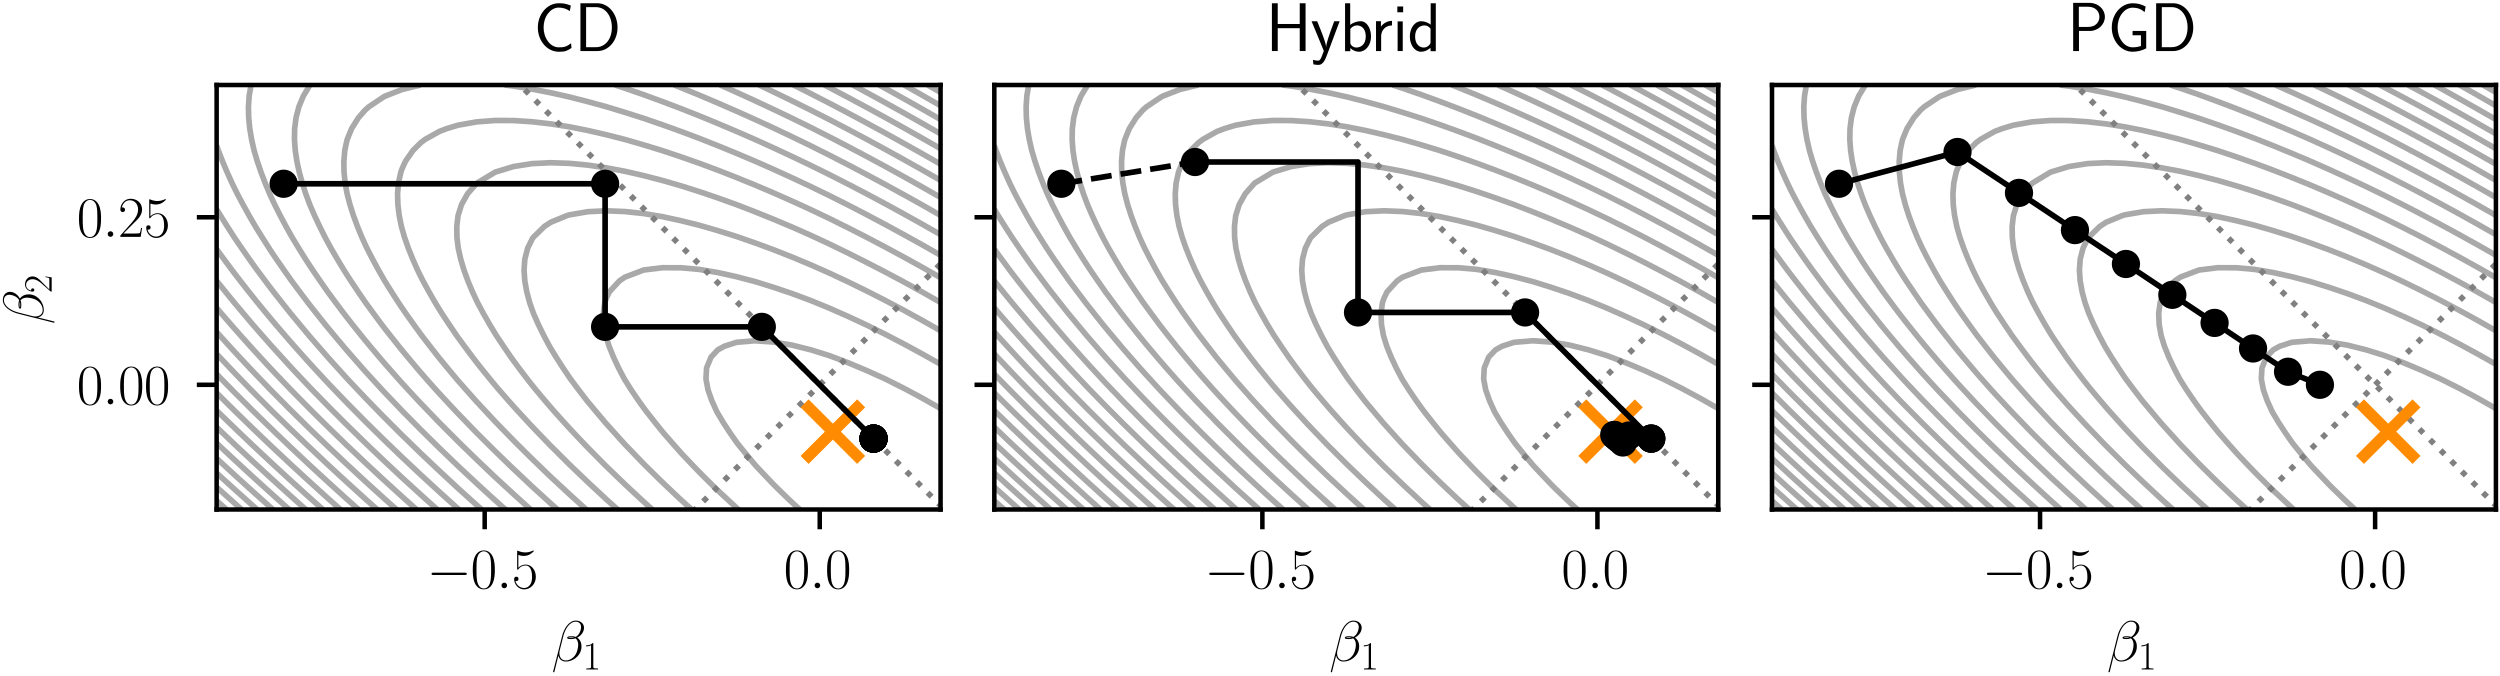 <?xml version="1.0" encoding="utf-8" standalone="no"?>
<!DOCTYPE svg PUBLIC "-//W3C//DTD SVG 1.1//EN"
  "http://www.w3.org/Graphics/SVG/1.1/DTD/svg11.dtd">
<svg xmlns:xlink="http://www.w3.org/1999/xlink" width="441.84pt" height="119.477pt" viewBox="0 0 441.84 119.477" xmlns="http://www.w3.org/2000/svg" version="1.1">
 <defs>
  <style type="text/css">*{stroke-linejoin: round; stroke-linecap: butt}</style>
 </defs>
 <g id="figure_1">
  <g id="patch_1">
   <path d="M 0 119.477 
L 441.84 119.477 
L 441.84 0 
L 0 0 
z
" style="fill: #ffffff"/>
  </g>
  <g id="axes_1">
   <g id="patch_2">
    <path d="M 38.287 90.046 
L 166.231 90.046 
L 166.231 15.022 
L 38.287 15.022 
z
" style="fill: #ffffff"/>
   </g>
   <g id="matplotlib.axis_1">
    <g id="xtick_1">
     <g id="line2d_1">
      <defs>
       <path id="mfd41e13c66" d="M 0 0 
L 0 3.5 
" style="stroke: #000000; stroke-width: 0.8"/>
      </defs>
      <g>
       <use xlink:href="#mfd41e13c66" x="85.661" y="90.046" style="stroke: #000000; stroke-width: 0.8"/>
      </g>
     </g>
     <g id="text_1">
      <!-- $\mathdefault{−0.5}$ -->
      <g transform="translate(75.422 103.964)scale(0.1 -0.1)">
       <defs>
        <path id="LMMathSymbols10-Regular-0" d="M 4442 1600 
C 4442 1728 4320 1728 4230 1728 
L 742 1728 
C 653 1728 531 1728 531 1600 
C 531 1472 653 1472 742 1472 
L 4230 1472 
C 4320 1472 4442 1472 4442 1600 
z
" transform="scale(0.016)"/>
        <path id="LMRoman17-Regular-30" d="M 2688 2025 
C 2688 2416 2682 3080 2413 3591 
C 2176 4039 1798 4198 1466 4198 
C 1158 4198 768 4058 525 3597 
C 269 3118 243 2524 243 2025 
C 243 1661 250 1106 448 619 
C 723 -39 1216 -128 1466 -128 
C 1760 -128 2208 -7 2470 600 
C 2662 1042 2688 1559 2688 2025 
z
M 2278 2096 
C 2278 1680 2278 1169 2202 792 
C 2067 95 1690 -26 1466 -26 
C 1056 -26 813 325 723 812 
C 653 1188 653 1738 653 2096 
C 653 2588 653 2997 736 3387 
C 858 3929 1216 4096 1466 4096 
C 1728 4096 2067 3923 2189 3400 
C 2272 3036 2278 2607 2278 2096 
z
" transform="scale(0.016)"/>
        <path id="LMMathItalic12-Regular-3a" d="M 1178 307 
C 1178 492 1024 619 870 619 
C 685 619 557 466 557 313 
C 557 128 710 0 864 0 
C 1050 0 1178 153 1178 307 
z
" transform="scale(0.016)"/>
        <path id="LMRoman17-Regular-35" d="M 2669 1264 
C 2669 2030 2170 2624 1549 2624 
C 1222 2624 947 2503 730 2274 
L 730 3692 
C 794 3666 1056 3584 1325 3584 
C 1920 3584 2246 3911 2432 4100 
C 2432 4157 2432 4192 2394 4192 
C 2394 4192 2374 4192 2323 4163 
C 2099 4058 1837 3973 1517 3973 
C 1325 3973 1037 3999 723 4139 
C 653 4171 634 4171 634 4171 
C 602 4171 595 4164 595 4037 
L 595 2203 
C 595 2089 595 2057 659 2057 
C 691 2057 704 2070 736 2114 
C 941 2401 1222 2522 1542 2522 
C 1766 2522 2246 2382 2246 1289 
C 2246 1085 2246 715 2054 421 
C 1894 159 1645 25 1370 25 
C 947 25 518 320 403 814 
C 429 807 480 795 506 795 
C 589 795 749 840 749 1038 
C 749 1210 627 1280 506 1280 
C 358 1280 262 1190 262 1011 
C 262 454 704 -128 1382 -128 
C 2042 -128 2669 440 2669 1264 
z
" transform="scale(0.016)"/>
       </defs>
       <use xlink:href="#LMMathSymbols10-Regular-0" transform="scale(0.996)"/>
       <use xlink:href="#LMRoman17-Regular-30" transform="translate(77.487 0)scale(0.996)"/>
       <use xlink:href="#LMMathItalic12-Regular-3a" transform="translate(123.178 0)scale(0.996)"/>
       <use xlink:href="#LMRoman17-Regular-35" transform="translate(150.276 0)scale(0.996)"/>
      </g>
     </g>
    </g>
    <g id="xtick_2">
     <g id="line2d_2">
      <g>
       <use xlink:href="#mfd41e13c66" x="144.879" y="90.046" style="stroke: #000000; stroke-width: 0.8"/>
      </g>
     </g>
     <g id="text_2">
      <!-- $\mathdefault{0.0}$ -->
      <g transform="translate(138.514 103.964)scale(0.1 -0.1)">
       <use xlink:href="#LMRoman17-Regular-30" transform="scale(0.996)"/>
       <use xlink:href="#LMMathItalic12-Regular-3a" transform="translate(45.691 0)scale(0.996)"/>
       <use xlink:href="#LMRoman17-Regular-30" transform="translate(72.788 0)scale(0.996)"/>
      </g>
     </g>
    </g>
    <g id="text_3">
     <!-- $\beta_1$ -->
     <g transform="translate(97.456 116.82)scale(0.1 -0.1)">
      <defs>
       <path id="LMMathItalic12-Regular-c" d="M 3283 1200 
C 3322 1341 3334 1482 3334 1617 
C 3334 1867 3277 2105 3149 2297 
C 3072 2412 2982 2515 2867 2586 
C 2938 2623 3008 2668 3072 2718 
C 3328 2905 3514 3163 3584 3439 
C 3603 3514 3616 3596 3616 3672 
C 3616 3859 3552 4035 3437 4173 
C 3270 4374 3008 4480 2707 4480 
C 1952 4480 1389 3607 1178 2741 
L 186 -1184 
C 186 -1229 211 -1248 237 -1248 
L 275 -1248 
C 301 -1248 320 -1235 326 -1210 
L 774 599 
C 864 206 1152 -64 1594 -64 
C 1952 -64 2330 58 2656 302 
C 2963 533 3200 860 3283 1200 
z
M 2886 1231 
C 2816 929 2669 625 2419 399 
C 2182 180 1882 57 1594 57 
C 1139 57 883 413 883 865 
C 883 966 896 1074 922 1188 
L 1312 2726 
C 1510 3526 2003 4359 2707 4359 
C 2925 4359 3104 4264 3206 4100 
C 3264 4005 3290 3892 3290 3772 
C 3290 3672 3270 3564 3245 3457 
C 3181 3217 3072 2977 2867 2794 
C 2816 2751 2752 2707 2694 2669 
C 2566 2720 2426 2745 2272 2745 
C 2054 2745 1792 2745 1754 2600 
C 1754 2583 1747 2559 1747 2559 
C 1747 2432 1997 2432 2208 2432 
C 2362 2432 2522 2457 2675 2515 
C 2765 2443 2835 2353 2880 2250 
C 2944 2115 2970 1960 2970 1799 
C 2970 1618 2938 1424 2886 1231 
z
M 2509 2591 
C 2413 2567 2310 2553 2214 2553 
C 2080 2553 1882 2553 1894 2581 
C 1907 2624 2112 2624 2266 2624 
C 2355 2624 2432 2614 2509 2591 
z
" transform="scale(0.016)"/>
       <path id="LMRoman17-Regular-31" d="M 2458 0 
L 2458 160 
L 2266 160 
C 1715 160 1702 230 1702 458 
L 1702 4058 
C 1702 4192 1696 4192 1606 4192 
C 1357 3916 979 3827 621 3827 
C 602 3827 570 3827 563 3808 
C 557 3795 557 3782 557 3648 
C 755 3648 1088 3686 1344 3839 
L 1344 461 
C 1344 236 1331 160 781 160 
L 589 160 
L 589 0 
L 1523 0 
L 2458 0 
z
" transform="scale(0.016)"/>
      </defs>
      <use xlink:href="#LMMathItalic12-Regular-c" transform="scale(0.996)"/>
      <use xlink:href="#LMRoman17-Regular-31" transform="translate(55.071 -14.944)scale(0.697)"/>
     </g>
    </g>
   </g>
   <g id="matplotlib.axis_2">
    <g id="ytick_1">
     <g id="line2d_3">
      <defs>
       <path id="m08821c1545" d="M 0 0 
L -3.5 0 
" style="stroke: #000000; stroke-width: 0.8"/>
      </defs>
      <g>
       <use xlink:href="#m08821c1545" x="38.287" y="68.008" style="stroke: #000000; stroke-width: 0.8"/>
      </g>
     </g>
     <g id="text_4">
      <!-- $\mathdefault{0.00}$ -->
      <g transform="translate(13.576 71.467)scale(0.1 -0.1)">
       <use xlink:href="#LMRoman17-Regular-30" transform="scale(0.996)"/>
       <use xlink:href="#LMMathItalic12-Regular-3a" transform="translate(45.691 0)scale(0.996)"/>
       <use xlink:href="#LMRoman17-Regular-30" transform="translate(72.788 0)scale(0.996)"/>
       <use xlink:href="#LMRoman17-Regular-30" transform="translate(118.479 0)scale(0.996)"/>
      </g>
     </g>
    </g>
    <g id="ytick_2">
     <g id="line2d_4">
      <g>
       <use xlink:href="#m08821c1545" x="38.287" y="38.399" style="stroke: #000000; stroke-width: 0.8"/>
      </g>
     </g>
     <g id="text_5">
      <!-- $\mathdefault{0.25}$ -->
      <g transform="translate(13.576 41.858)scale(0.1 -0.1)">
       <defs>
        <path id="LMRoman17-Regular-32" d="M 2669 989 
L 2554 989 
C 2490 536 2438 459 2413 420 
C 2381 369 1920 369 1830 369 
L 602 369 
L 1824 1597 
C 2214 1967 2669 2402 2669 3035 
C 2669 3790 2067 4224 1395 4224 
C 691 4224 262 3604 262 3030 
C 262 2780 448 2748 525 2748 
C 589 2748 781 2787 781 3010 
C 781 3207 614 3264 525 3264 
C 486 3264 448 3258 422 3245 
C 544 3790 915 4058 1306 4058 
C 1862 4058 2227 3617 2227 3035 
C 2227 2479 1901 2000 1536 1584 
L 262 146 
L 262 0 
L 2515 0 
L 2669 989 
z
" transform="scale(0.016)"/>
       </defs>
       <use xlink:href="#LMRoman17-Regular-30" transform="scale(0.996)"/>
       <use xlink:href="#LMMathItalic12-Regular-3a" transform="translate(45.691 0)scale(0.996)"/>
       <use xlink:href="#LMRoman17-Regular-32" transform="translate(72.788 0)scale(0.996)"/>
       <use xlink:href="#LMRoman17-Regular-35" transform="translate(118.479 0)scale(0.996)"/>
      </g>
     </g>
    </g>
    <g id="text_6">
     <!-- $\beta_2$ -->
     <g transform="translate(7.639 57.337)rotate(-90)scale(0.1 -0.1)">
      <use xlink:href="#LMMathItalic12-Regular-c" transform="scale(0.996)"/>
      <use xlink:href="#LMRoman17-Regular-32" transform="translate(55.071 -14.944)scale(0.697)"/>
     </g>
    </g>
   </g>
   <g id="PathCollection_1"/>
   <g id="PathCollection_2">
    <path d="M 141.356 90.046 
L 139.986 88.802 
L 139.269 88.122 
L 137.287 86.198 
L 136.705 85.614 
L 135.43 84.275 
L 133.616 82.351 
L 133.425 82.134 
L 132 80.427 
L 130.436 78.504 
L 130.144 78.107 
L 129.072 76.58 
L 127.813 74.656 
L 126.864 73.063 
L 126.676 72.733 
L 125.806 70.809 
L 125.126 68.885 
L 124.768 66.961 
L 124.877 65.038 
L 125.663 63.114 
L 126.864 61.835 
L 128.028 61.19 
L 130.144 60.502 
L 133.425 60.226 
L 136.705 60.452 
L 139.986 60.998 
L 140.754 61.19 
L 143.267 61.821 
L 146.547 62.842 
L 147.269 63.114 
L 149.828 64.085 
L 152.104 65.038 
L 153.108 65.459 
L 156.389 66.943 
L 156.427 66.961 
L 159.67 68.584 
L 160.238 68.885 
L 162.95 70.341 
L 163.776 70.809 
L 166.231 72.202 
" clip-path="url(#pa9ef9087fc)" style="fill: none; stroke: #a9a9a9"/>
   </g>
   <g id="PathCollection_3">
    <path d="M 130.502 90.046 
L 130.144 89.724 
L 128.417 88.122 
L 126.864 86.68 
L 126.362 86.198 
L 124.42 84.275 
L 123.583 83.432 
L 122.542 82.351 
L 120.716 80.427 
L 120.302 79.975 
L 118.999 78.504 
L 117.314 76.58 
L 117.022 76.227 
L 115.759 74.656 
L 114.245 72.733 
L 113.741 72.052 
L 112.85 70.809 
L 111.544 68.885 
L 110.461 67.17 
L 110.333 66.961 
L 109.328 65.038 
L 108.424 63.114 
L 107.648 61.19 
L 107.18 59.688 
L 107.054 59.267 
L 106.712 57.343 
L 106.628 55.419 
L 106.884 53.496 
L 107.18 52.656 
L 107.704 51.572 
L 109.471 49.648 
L 110.461 48.976 
L 113.741 47.727 
L 113.757 47.725 
L 117.022 47.316 
L 120.302 47.321 
L 123.583 47.616 
L 124.227 47.725 
L 126.864 48.17 
L 130.144 48.9 
L 133.004 49.648 
L 133.425 49.758 
L 136.705 50.777 
L 139.058 51.572 
L 139.986 51.886 
L 143.267 53.107 
L 144.214 53.496 
L 146.547 54.454 
L 148.738 55.419 
L 149.828 55.9 
L 152.94 57.343 
L 153.108 57.421 
L 156.389 59.045 
L 156.816 59.267 
L 159.67 60.753 
L 160.478 61.19 
L 162.95 62.531 
L 163.987 63.114 
L 166.231 64.378 
" clip-path="url(#pa9ef9087fc)" style="fill: none; stroke: #a9a9a9"/>
   </g>
   <g id="PathCollection_4">
    <path d="M 122.241 90.046 
L 120.302 88.298 
L 120.112 88.122 
L 118.081 86.198 
L 117.022 85.19 
L 116.084 84.275 
L 114.133 82.351 
L 113.741 81.955 
L 112.268 80.427 
L 110.461 78.553 
L 110.414 78.504 
L 108.678 76.58 
L 107.18 74.917 
L 106.951 74.656 
L 105.333 72.733 
L 103.899 71.014 
L 103.733 70.809 
L 102.253 68.885 
L 100.813 66.961 
L 100.619 66.679 
L 99.516 65.038 
L 98.278 63.114 
L 97.338 61.573 
L 97.111 61.19 
L 96.088 59.267 
L 95.144 57.343 
L 94.297 55.419 
L 94.057 54.757 
L 93.616 53.496 
L 93.097 51.572 
L 92.751 49.648 
L 92.619 47.725 
L 92.759 45.801 
L 93.252 43.877 
L 94.057 42.238 
L 94.242 41.954 
L 96.206 40.03 
L 97.338 39.284 
L 100.198 38.106 
L 100.619 37.977 
L 103.899 37.415 
L 107.18 37.256 
L 110.461 37.39 
L 113.741 37.742 
L 115.947 38.106 
L 117.022 38.283 
L 120.302 38.995 
L 123.583 39.811 
L 124.342 40.03 
L 126.864 40.759 
L 130.144 41.787 
L 130.623 41.954 
L 133.425 42.928 
L 136.007 43.877 
L 136.705 44.134 
L 139.986 45.429 
L 140.877 45.801 
L 143.267 46.8 
L 145.355 47.725 
L 146.547 48.253 
L 149.532 49.648 
L 149.828 49.787 
L 153.108 51.393 
L 153.46 51.572 
L 156.389 53.064 
L 157.208 53.496 
L 159.67 54.797 
L 160.803 55.419 
L 162.95 56.599 
L 164.264 57.343 
L 166.231 58.458 
" clip-path="url(#pa9ef9087fc)" style="fill: none; stroke: #a9a9a9"/>
   </g>
   <g id="PathCollection_5">
    <path d="M 115.288 90.046 
L 113.741 88.655 
L 113.161 88.122 
L 111.093 86.198 
L 110.461 85.603 
L 109.08 84.275 
L 107.18 82.445 
L 107.084 82.351 
L 105.181 80.427 
L 103.899 79.128 
L 103.296 78.504 
L 101.475 76.58 
L 100.619 75.661 
L 99.702 74.656 
L 97.976 72.733 
L 97.338 72.003 
L 96.315 70.809 
L 94.698 68.885 
L 94.057 68.092 
L 93.166 66.961 
L 91.705 65.038 
L 90.777 63.778 
L 90.299 63.114 
L 88.983 61.19 
L 87.702 59.267 
L 87.496 58.933 
L 86.538 57.343 
L 85.44 55.419 
L 84.404 53.496 
L 84.216 53.103 
L 83.501 51.572 
L 82.7 49.648 
L 82 47.725 
L 81.423 45.801 
L 80.991 43.877 
L 80.935 43.426 
L 80.758 41.954 
L 80.731 40.03 
L 80.935 38.236 
L 80.953 38.106 
L 81.555 36.182 
L 82.624 34.259 
L 84.216 32.442 
L 84.342 32.335 
L 87.496 30.434 
L 87.554 30.411 
L 90.777 29.429 
L 94.057 28.916 
L 97.338 28.759 
L 100.619 28.868 
L 103.899 29.183 
L 107.18 29.661 
L 110.461 30.275 
L 111.052 30.411 
L 113.741 31.031 
L 117.022 31.881 
L 118.593 32.335 
L 120.302 32.829 
L 123.583 33.863 
L 124.745 34.259 
L 126.864 34.981 
L 130.144 36.158 
L 130.207 36.182 
L 133.425 37.429 
L 135.104 38.106 
L 136.705 38.752 
L 139.748 40.03 
L 139.986 40.13 
L 143.267 41.582 
L 144.066 41.954 
L 146.547 43.108 
L 148.132 43.877 
L 149.828 44.702 
L 152.02 45.801 
L 153.108 46.347 
L 155.774 47.725 
L 156.389 48.043 
L 159.404 49.648 
L 159.67 49.79 
L 162.913 51.572 
L 162.95 51.593 
L 166.231 53.459 
" clip-path="url(#pa9ef9087fc)" style="fill: none; stroke: #a9a9a9"/>
   </g>
   <g id="PathCollection_6">
    <path d="M 109.161 90.046 
L 107.18 88.269 
L 107.019 88.122 
L 104.953 86.198 
L 103.899 85.214 
L 102.913 84.275 
L 100.904 82.351 
L 100.619 82.073 
L 98.966 80.427 
L 97.338 78.806 
L 97.04 78.504 
L 95.188 76.58 
L 94.057 75.398 
L 93.362 74.656 
L 91.589 72.733 
L 90.777 71.836 
L 89.863 70.809 
L 88.181 68.885 
L 87.496 68.077 
L 86.57 66.961 
L 85.017 65.038 
L 84.216 64.019 
L 83.518 63.114 
L 82.082 61.19 
L 80.935 59.619 
L 80.683 59.267 
L 79.379 57.343 
L 78.107 55.419 
L 77.654 54.694 
L 76.923 53.496 
L 75.813 51.572 
L 74.755 49.648 
L 74.374 48.89 
L 73.802 47.725 
L 72.946 45.801 
L 72.173 43.877 
L 71.497 41.954 
L 71.093 40.548 
L 70.948 40.03 
L 70.558 38.106 
L 70.319 36.182 
L 70.262 34.259 
L 70.421 32.335 
L 70.846 30.411 
L 71.093 29.747 
L 71.667 28.488 
L 73.012 26.564 
L 74.374 25.211 
L 75.135 24.64 
L 77.654 23.226 
L 79.001 22.717 
L 80.935 22.132 
L 84.216 21.544 
L 87.496 21.295 
L 90.777 21.305 
L 94.057 21.52 
L 97.338 21.897 
L 100.619 22.412 
L 102.158 22.717 
L 103.899 23.061 
L 107.18 23.82 
L 110.401 24.64 
L 110.461 24.655 
L 113.741 25.604 
L 116.885 26.564 
L 117.022 26.606 
L 120.302 27.705 
L 122.532 28.488 
L 123.583 28.857 
L 126.864 30.077 
L 127.718 30.411 
L 130.144 31.363 
L 132.534 32.335 
L 133.425 32.697 
L 136.705 34.089 
L 137.09 34.259 
L 139.986 35.543 
L 141.385 36.182 
L 143.267 37.043 
L 145.499 38.106 
L 146.547 38.606 
L 149.424 40.03 
L 149.828 40.23 
L 153.108 41.902 
L 153.205 41.954 
L 156.389 43.628 
L 156.85 43.877 
L 159.67 45.398 
L 160.398 45.801 
L 162.95 47.212 
L 163.854 47.725 
L 166.231 49.076 
" clip-path="url(#pa9ef9087fc)" style="fill: none; stroke: #a9a9a9"/>
   </g>
   <g id="PathCollection_7">
    <path d="M 103.609 90.046 
L 101.488 88.122 
L 100.619 87.329 
L 99.4 86.198 
L 97.338 84.284 
L 97.328 84.275 
L 95.334 82.351 
L 94.057 81.119 
L 93.353 80.427 
L 91.417 78.504 
L 90.777 77.859 
L 89.529 76.58 
L 87.658 74.656 
L 87.496 74.485 
L 85.863 72.733 
L 84.216 70.963 
L 84.074 70.809 
L 82.365 68.885 
L 80.935 67.259 
L 80.679 66.961 
L 79.08 65.038 
L 77.654 63.311 
L 77.495 63.114 
L 75.995 61.19 
L 74.507 59.267 
L 74.374 59.087 
L 73.109 57.343 
L 71.739 55.419 
L 71.093 54.478 
L 70.433 53.496 
L 69.195 51.572 
L 67.991 49.648 
L 67.813 49.342 
L 66.889 47.725 
L 65.845 45.801 
L 64.856 43.877 
L 64.532 43.183 
L 63.97 41.954 
L 63.177 40.03 
L 62.467 38.106 
L 61.854 36.182 
L 61.351 34.259 
L 61.251 33.723 
L 61 32.335 
L 60.801 30.411 
L 60.771 28.488 
L 60.942 26.564 
L 61.251 25.094 
L 61.364 24.64 
L 62.152 22.717 
L 63.358 20.793 
L 64.532 19.46 
L 65.194 18.869 
L 67.813 17.118 
L 68.167 16.946 
L 71.093 15.807 
L 74.324 15.022 
" clip-path="url(#pa9ef9087fc)" style="fill: none; stroke: #a9a9a9"/>
    <path d="M 89.19 15.022 
L 90.777 15.215 
L 94.057 15.754 
L 97.338 16.396 
L 99.79 16.946 
L 100.619 17.131 
L 103.899 17.97 
L 107.18 18.868 
L 107.183 18.869 
L 110.461 19.866 
L 113.37 20.793 
L 113.741 20.911 
L 117.022 22.038 
L 118.911 22.717 
L 120.302 23.217 
L 123.583 24.45 
L 124.064 24.64 
L 126.864 25.749 
L 128.853 26.564 
L 130.144 27.093 
L 133.425 28.48 
L 133.442 28.488 
L 136.705 29.932 
L 137.758 30.411 
L 139.986 31.426 
L 141.927 32.335 
L 143.267 32.962 
L 145.937 34.259 
L 146.547 34.555 
L 149.785 36.182 
L 149.828 36.204 
L 153.108 37.904 
L 153.489 38.106 
L 156.389 39.646 
L 157.097 40.03 
L 159.67 41.427 
L 160.618 41.954 
L 162.95 43.249 
L 164.057 43.877 
L 166.231 45.112 
" clip-path="url(#pa9ef9087fc)" style="fill: none; stroke: #a9a9a9"/>
   </g>
   <g id="PathCollection_8">
    <path d="M 98.527 90.046 
L 97.338 88.983 
L 96.391 88.122 
L 94.281 86.198 
L 94.057 85.992 
L 92.232 84.275 
L 90.777 82.905 
L 90.197 82.351 
L 88.208 80.427 
L 87.496 79.732 
L 86.259 78.504 
L 84.325 76.58 
L 84.216 76.469 
L 82.462 74.656 
L 80.935 73.077 
L 80.607 72.733 
L 78.815 70.809 
L 77.654 69.556 
L 77.044 68.885 
L 75.336 66.961 
L 74.374 65.858 
L 73.671 65.038 
L 72.055 63.114 
L 71.093 61.951 
L 70.475 61.19 
L 68.949 59.267 
L 67.813 57.812 
L 67.453 57.343 
L 66.028 55.419 
L 64.619 53.496 
L 64.532 53.371 
L 63.3 51.572 
L 62.011 49.648 
L 61.251 48.472 
L 60.777 47.725 
L 59.62 45.801 
L 58.501 43.877 
L 57.971 42.908 
L 57.459 41.954 
L 56.498 40.03 
L 55.595 38.106 
L 54.759 36.182 
L 54.69 36 
L 54.043 34.259 
L 53.417 32.335 
L 52.887 30.411 
L 52.468 28.488 
L 52.179 26.564 
L 52.04 24.64 
L 52.077 22.717 
L 52.323 20.793 
L 52.821 18.869 
L 53.622 16.946 
L 54.69 15.184 
L 54.81 15.022 
" clip-path="url(#pa9ef9087fc)" style="fill: none; stroke: #a9a9a9"/>
    <path d="M 108.706 15.022 
L 110.461 15.6 
L 113.741 16.733 
L 114.321 16.946 
L 117.022 17.934 
L 119.492 18.869 
L 120.302 19.176 
L 123.583 20.474 
L 124.358 20.793 
L 126.864 21.825 
L 128.968 22.717 
L 130.144 23.215 
L 133.412 24.64 
L 133.425 24.646 
L 136.705 26.135 
L 137.627 26.564 
L 139.986 27.662 
L 141.715 28.488 
L 143.267 29.229 
L 145.665 30.411 
L 146.547 30.847 
L 149.47 32.335 
L 149.828 32.517 
L 153.108 34.227 
L 153.167 34.259 
L 156.389 35.982 
L 156.757 36.182 
L 159.67 37.773 
L 160.267 38.106 
L 162.95 39.602 
L 163.702 40.03 
L 166.231 41.468 
" clip-path="url(#pa9ef9087fc)" style="fill: none; stroke: #a9a9a9"/>
   </g>
   <g id="PathCollection_9">
    <path d="M 93.774 90.046 
L 91.645 88.122 
L 90.777 87.335 
L 89.543 86.198 
L 87.496 84.313 
L 87.455 84.275 
L 85.434 82.351 
L 84.216 81.191 
L 83.426 80.427 
L 81.452 78.504 
L 80.935 77.993 
L 79.525 76.58 
L 77.654 74.705 
L 77.607 74.656 
L 75.758 72.733 
L 74.374 71.29 
L 73.919 70.809 
L 72.132 68.885 
L 71.093 67.75 
L 70.383 66.961 
L 68.686 65.038 
L 67.813 64.034 
L 67.025 63.114 
L 65.405 61.19 
L 64.532 60.136 
L 63.823 59.267 
L 62.288 57.343 
L 61.251 56.024 
L 60.784 55.419 
L 59.341 53.496 
L 57.971 51.647 
L 57.916 51.572 
L 56.576 49.648 
L 55.257 47.725 
L 54.69 46.866 
L 53.999 45.801 
L 52.8 43.877 
L 51.635 41.954 
L 51.41 41.558 
L 50.555 40.03 
L 49.531 38.106 
L 48.556 36.182 
L 48.129 35.27 
L 47.664 34.259 
L 46.858 32.335 
L 46.123 30.411 
L 45.466 28.488 
L 44.9 26.564 
L 44.848 26.342 
L 44.463 24.64 
L 44.142 22.717 
L 43.951 20.793 
L 43.908 18.869 
L 44.038 16.946 
L 44.369 15.022 
" clip-path="url(#pa9ef9087fc)" style="fill: none; stroke: #a9a9a9"/>
    <path d="M 119.154 15.022 
L 120.302 15.476 
L 123.583 16.815 
L 123.89 16.946 
L 126.864 18.209 
L 128.378 18.869 
L 130.144 19.64 
L 132.721 20.793 
L 133.425 21.108 
L 136.705 22.616 
L 136.917 22.717 
L 139.986 24.173 
L 140.95 24.64 
L 143.267 25.764 
L 144.866 26.564 
L 146.547 27.405 
L 148.652 28.488 
L 149.828 29.093 
L 152.337 30.411 
L 153.108 30.817 
L 155.939 32.335 
L 156.389 32.577 
L 159.463 34.259 
L 159.67 34.372 
L 162.912 36.182 
L 162.95 36.204 
L 166.231 38.072 
" clip-path="url(#pa9ef9087fc)" style="fill: none; stroke: #a9a9a9"/>
   </g>
   <g id="PathCollection_10">
    <path d="M 89.332 90.046 
L 87.496 88.408 
L 87.18 88.122 
L 85.078 86.198 
L 84.216 85.405 
L 83.003 84.275 
L 80.94 82.351 
L 80.935 82.346 
L 78.942 80.427 
L 77.654 79.188 
L 76.954 78.504 
L 75.003 76.58 
L 74.374 75.953 
L 73.091 74.656 
L 71.191 72.733 
L 71.093 72.632 
L 69.355 70.809 
L 67.813 69.191 
L 67.525 68.885 
L 65.763 66.961 
L 64.532 65.604 
L 64.026 65.038 
L 62.339 63.114 
L 61.251 61.862 
L 60.677 61.19 
L 59.063 59.267 
L 57.971 57.951 
L 57.474 57.343 
L 55.939 55.419 
L 54.69 53.837 
L 54.425 53.496 
L 52.977 51.572 
L 51.542 49.648 
L 51.41 49.463 
L 50.183 47.725 
L 48.849 45.801 
L 48.129 44.73 
L 47.565 43.877 
L 46.342 41.954 
L 45.147 40.03 
L 44.848 39.522 
L 44.029 38.106 
L 42.964 36.182 
L 41.942 34.259 
L 41.568 33.505 
L 40.998 32.335 
L 40.128 30.411 
L 39.317 28.488 
L 38.573 26.564 
L 38.287 25.721 
" clip-path="url(#pa9ef9087fc)" style="fill: none; stroke: #a9a9a9"/>
    <path d="M 127.28 15.022 
L 130.144 16.301 
L 131.553 16.946 
L 133.425 17.801 
L 135.709 18.869 
L 136.705 19.335 
L 139.754 20.793 
L 139.986 20.904 
L 143.267 22.514 
L 143.668 22.717 
L 146.547 24.173 
L 147.447 24.64 
L 149.828 25.877 
L 151.126 26.564 
L 153.108 27.614 
L 154.728 28.488 
L 156.389 29.384 
L 158.258 30.411 
L 159.67 31.188 
L 161.719 32.335 
L 162.95 33.025 
L 165.114 34.259 
L 166.231 34.895 
" clip-path="url(#pa9ef9087fc)" style="fill: none; stroke: #a9a9a9"/>
   </g>
   <g id="PathCollection_11">
    <path d="M 85.117 90.046 
L 84.216 89.243 
L 82.975 88.122 
L 80.935 86.278 
L 80.848 86.198 
L 78.777 84.275 
L 77.654 83.23 
L 76.722 82.351 
L 74.69 80.427 
L 74.374 80.124 
L 72.707 78.504 
L 71.093 76.934 
L 70.734 76.58 
L 68.809 74.656 
L 67.813 73.655 
L 66.907 72.733 
L 65.033 70.809 
L 64.532 70.288 
L 63.202 68.885 
L 61.393 66.961 
L 61.251 66.807 
L 59.653 65.038 
L 57.971 63.176 
L 57.916 63.114 
L 56.244 61.19 
L 54.69 59.399 
L 54.577 59.267 
L 52.975 57.343 
L 51.41 55.459 
L 51.377 55.419 
L 49.851 53.496 
L 48.331 51.572 
L 48.129 51.308 
L 46.877 49.648 
L 45.445 47.725 
L 44.848 46.902 
L 44.062 45.801 
L 42.724 43.877 
L 41.568 42.185 
L 41.412 41.954 
L 40.176 40.03 
L 38.966 38.106 
L 38.287 36.983 
" clip-path="url(#pa9ef9087fc)" style="fill: none; stroke: #a9a9a9"/>
    <path d="M 134.145 15.022 
L 136.705 16.239 
L 138.162 16.946 
L 139.986 17.831 
L 142.085 18.869 
L 143.267 19.454 
L 145.901 20.793 
L 146.547 21.121 
L 149.607 22.717 
L 149.828 22.832 
L 153.108 24.576 
L 153.226 24.64 
L 156.389 26.356 
L 156.766 26.564 
L 159.67 28.167 
L 160.241 28.488 
L 162.95 30.009 
L 163.655 30.411 
L 166.231 31.882 
" clip-path="url(#pa9ef9087fc)" style="fill: none; stroke: #a9a9a9"/>
   </g>
   <g id="PathCollection_12">
    <path d="M 81.1 90.046 
L 80.935 89.899 
L 78.966 88.122 
L 77.654 86.938 
L 76.846 86.198 
L 74.752 84.275 
L 74.374 83.924 
L 72.7 82.351 
L 71.093 80.84 
L 70.66 80.427 
L 68.662 78.504 
L 67.813 77.681 
L 66.69 76.58 
L 64.735 74.656 
L 64.532 74.453 
L 62.832 72.733 
L 61.251 71.132 
L 60.937 70.809 
L 59.09 68.885 
L 57.971 67.707 
L 57.272 66.961 
L 55.496 65.038 
L 54.69 64.154 
L 53.753 63.114 
L 52.037 61.19 
L 51.41 60.476 
L 50.361 59.267 
L 48.71 57.343 
L 48.129 56.654 
L 47.101 55.419 
L 45.519 53.496 
L 44.848 52.664 
L 43.979 51.572 
L 42.472 49.648 
L 41.568 48.473 
L 40.999 47.725 
L 39.574 45.801 
L 38.287 44.042 
" clip-path="url(#pa9ef9087fc)" style="fill: none; stroke: #a9a9a9"/>
    <path d="M 140.226 15.022 
L 143.267 16.544 
L 144.05 16.946 
L 146.547 18.226 
L 147.772 18.869 
L 149.828 19.949 
L 151.407 20.793 
L 153.108 21.703 
L 154.974 22.717 
L 156.389 23.486 
L 158.477 24.64 
L 159.67 25.3 
L 161.919 26.564 
L 162.95 27.144 
L 165.303 28.488 
L 166.231 29.018 
" clip-path="url(#pa9ef9087fc)" style="fill: none; stroke: #a9a9a9"/>
   </g>
   <g id="PathCollection_13">
    <path d="M 77.275 90.046 
L 75.132 88.122 
L 74.374 87.438 
L 73.015 86.198 
L 71.093 84.443 
L 70.911 84.275 
L 68.855 82.351 
L 67.813 81.374 
L 66.816 80.427 
L 64.797 78.504 
L 64.532 78.248 
L 62.824 76.58 
L 61.251 75.043 
L 60.86 74.656 
L 58.939 72.733 
L 57.971 71.758 
L 57.04 70.809 
L 55.165 68.885 
L 54.69 68.389 
L 53.34 66.961 
L 51.533 65.038 
L 51.41 64.904 
L 49.781 63.114 
L 48.129 61.297 
L 48.033 61.19 
L 46.343 59.267 
L 44.848 57.563 
L 44.658 57.343 
L 43.03 55.419 
L 41.568 53.686 
L 41.409 53.496 
L 39.847 51.572 
L 38.29 49.648 
L 38.287 49.644 
" clip-path="url(#pa9ef9087fc)" style="fill: none; stroke: #a9a9a9"/>
    <path d="M 145.699 15.022 
L 146.547 15.459 
L 149.369 16.946 
L 149.828 17.187 
L 152.967 18.869 
L 153.108 18.945 
L 156.389 20.734 
L 156.495 20.793 
L 159.67 22.554 
L 159.959 22.717 
L 162.95 24.402 
L 163.367 24.64 
L 166.231 26.279 
" clip-path="url(#pa9ef9087fc)" style="fill: none; stroke: #a9a9a9"/>
   </g>
   <g id="PathCollection_14">
    <path d="M 73.608 90.046 
L 71.454 88.122 
L 71.093 87.797 
L 69.339 86.198 
L 67.813 84.807 
L 67.236 84.275 
L 65.166 82.351 
L 64.532 81.758 
L 63.126 80.427 
L 61.251 78.652 
L 61.097 78.504 
L 59.116 76.58 
L 57.971 75.466 
L 57.149 74.656 
L 55.208 72.733 
L 54.69 72.214 
L 53.304 70.809 
L 51.41 68.888 
L 51.406 68.885 
L 49.574 66.961 
L 48.129 65.437 
L 47.754 65.038 
L 45.979 63.114 
L 44.848 61.882 
L 44.221 61.19 
L 42.499 59.267 
L 41.568 58.216 
L 40.803 57.343 
L 39.139 55.419 
L 38.287 54.422 
" clip-path="url(#pa9ef9087fc)" style="fill: none; stroke: #a9a9a9"/>
    <path d="M 150.712 15.022 
L 153.108 16.313 
L 154.265 16.946 
L 156.389 18.107 
L 157.761 18.869 
L 159.67 19.929 
L 161.201 20.793 
L 162.95 21.779 
L 164.589 22.717 
L 166.231 23.657 
" clip-path="url(#pa9ef9087fc)" style="fill: none; stroke: #a9a9a9"/>
   </g>
   <g id="PathCollection_15">
    <path d="M 70.076 90.046 
L 67.915 88.122 
L 67.813 88.03 
L 65.801 86.198 
L 64.532 85.043 
L 63.698 84.275 
L 61.617 82.351 
L 61.251 82.009 
L 59.576 80.427 
L 57.971 78.911 
L 57.544 78.504 
L 55.549 76.58 
L 54.69 75.747 
L 53.578 74.656 
L 51.622 72.733 
L 51.41 72.521 
L 49.711 70.809 
L 48.129 69.213 
L 47.808 68.885 
L 45.955 66.961 
L 44.848 65.802 
L 44.127 65.038 
L 42.329 63.114 
L 41.568 62.292 
L 40.56 61.19 
L 38.813 59.267 
L 38.287 58.68 
" clip-path="url(#pa9ef9087fc)" style="fill: none; stroke: #a9a9a9"/>
    <path d="M 155.383 15.022 
L 156.389 15.573 
L 158.857 16.946 
L 159.67 17.398 
L 162.278 18.869 
L 162.95 19.249 
L 165.647 20.793 
L 166.231 21.127 
" clip-path="url(#pa9ef9087fc)" style="fill: none; stroke: #a9a9a9"/>
   </g>
   <g id="PathCollection_16">
    <path d="M 66.667 90.046 
L 64.532 88.148 
L 64.503 88.122 
L 62.387 86.198 
L 61.251 85.166 
L 60.282 84.275 
L 58.195 82.351 
L 57.971 82.142 
L 56.151 80.427 
L 54.69 79.051 
L 54.115 78.504 
L 52.111 76.58 
L 51.41 75.902 
L 50.134 74.656 
L 48.166 72.733 
L 48.129 72.696 
L 46.248 70.809 
L 44.848 69.404 
L 44.337 68.885 
L 42.47 66.961 
L 41.568 66.023 
L 40.631 65.038 
L 38.815 63.114 
L 38.287 62.548 
" clip-path="url(#pa9ef9087fc)" style="fill: none; stroke: #a9a9a9"/>
    <path d="M 159.791 15.022 
L 162.95 16.808 
L 163.191 16.946 
L 166.231 18.688 
" clip-path="url(#pa9ef9087fc)" style="fill: none; stroke: #a9a9a9"/>
   </g>
   <g id="PathCollection_17">
    <path d="M 63.369 90.046 
L 61.251 88.164 
L 61.205 88.122 
L 59.086 86.198 
L 57.971 85.185 
L 56.979 84.275 
L 54.888 82.351 
L 54.69 82.167 
L 52.839 80.427 
L 51.41 79.084 
L 50.799 78.504 
L 48.788 76.58 
L 48.129 75.945 
L 46.805 74.656 
L 44.848 72.751 
L 44.829 72.733 
L 42.903 70.809 
L 41.568 69.475 
L 40.983 68.885 
L 39.104 66.961 
L 38.287 66.117 
" clip-path="url(#pa9ef9087fc)" style="fill: none; stroke: #a9a9a9"/>
    <path d="M 163.943 15.022 
L 166.231 16.333 
" clip-path="url(#pa9ef9087fc)" style="fill: none; stroke: #a9a9a9"/>
   </g>
   <g id="PathCollection_18">
    <path d="M 60.173 90.046 
L 58.007 88.122 
L 57.971 88.089 
L 55.887 86.198 
L 54.69 85.112 
L 53.777 84.275 
L 51.684 82.351 
L 51.41 82.096 
L 49.63 80.427 
L 48.129 79.019 
L 47.585 78.504 
L 45.569 76.58 
L 44.848 75.887 
L 43.579 74.656 
L 41.598 72.733 
L 41.568 72.703 
L 39.663 70.809 
L 38.287 69.44 
" clip-path="url(#pa9ef9087fc)" style="fill: none; stroke: #a9a9a9"/>
   </g>
   <g id="PathCollection_19">
    <path d="M 57.068 90.046 
L 54.906 88.122 
L 54.69 87.929 
L 52.781 86.198 
L 51.41 84.955 
L 50.667 84.275 
L 48.575 82.351 
L 48.129 81.938 
L 46.515 80.427 
L 44.848 78.867 
L 44.464 78.504 
L 42.446 76.58 
L 41.568 75.739 
L 40.449 74.656 
L 38.464 72.733 
L 38.287 72.559 
" clip-path="url(#pa9ef9087fc)" style="fill: none; stroke: #a9a9a9"/>
   </g>
   <g id="PathCollection_20">
    <path d="M 54.047 90.046 
L 51.889 88.122 
L 51.41 87.692 
L 49.76 86.198 
L 48.129 84.721 
L 47.641 84.275 
L 45.552 82.351 
L 44.848 81.7 
L 43.485 80.427 
L 41.568 78.636 
L 41.428 78.504 
L 39.41 76.58 
L 38.287 75.507 
" clip-path="url(#pa9ef9087fc)" style="fill: none; stroke: #a9a9a9"/>
   </g>
   <g id="PathCollection_21">
    <path d="M 51.104 90.046 
L 48.951 88.122 
L 48.129 87.385 
L 46.817 86.198 
L 44.848 84.416 
L 44.693 84.275 
L 42.607 82.351 
L 41.568 81.391 
L 40.534 80.427 
L 38.475 78.504 
L 38.287 78.327 
" clip-path="url(#pa9ef9087fc)" style="fill: none; stroke: #a9a9a9"/>
   </g>
   <g id="PathCollection_22">
    <path d="M 48.234 90.046 
L 48.129 89.953 
L 46.085 88.122 
L 44.848 87.014 
L 43.946 86.198 
L 41.823 84.275 
L 41.568 84.041 
L 39.735 82.351 
L 38.287 81.016 
" clip-path="url(#pa9ef9087fc)" style="fill: none; stroke: #a9a9a9"/>
   </g>
   <g id="PathCollection_23">
    <path d="M 45.439 90.046 
L 44.848 89.522 
L 43.285 88.122 
L 41.568 86.585 
L 41.14 86.198 
L 39.024 84.275 
L 38.287 83.602 
" clip-path="url(#pa9ef9087fc)" style="fill: none; stroke: #a9a9a9"/>
   </g>
   <g id="PathCollection_24">
    <path d="M 42.706 90.046 
L 41.568 89.037 
L 40.546 88.122 
L 38.398 86.198 
L 38.287 86.098 
" clip-path="url(#pa9ef9087fc)" style="fill: none; stroke: #a9a9a9"/>
   </g>
   <g id="PathCollection_25">
    <path d="M 40.028 90.046 
L 38.287 88.502 
" clip-path="url(#pa9ef9087fc)" style="fill: none; stroke: #a9a9a9"/>
   </g>
   <g id="PathCollection_26"/>
   <g id="line2d_5">
    <path d="M 75.871 -1 
L 166.231 89.36 
" clip-path="url(#pa9ef9087fc)" style="fill: none; stroke-dasharray: 1,1.65; stroke-dashoffset: 0; stroke: #808080"/>
   </g>
   <g id="line2d_6">
    <path d="M 92.41 120.477 
L 166.231 46.656 
" clip-path="url(#pa9ef9087fc)" style="fill: none; stroke-dasharray: 1,1.65; stroke-dashoffset: 0; stroke: #808080"/>
   </g>
   <g id="line2d_7">
    <path d="M 147.198 76.284 
" clip-path="url(#pa9ef9087fc)" style="fill: none; stroke: #ff8c00; stroke-linecap: square"/>
    <defs>
     <path id="ma3ea58ef16" d="M -5 5 
L 5 -5 
M -5 -5 
L 5 5 
" style="stroke: #ff8c00; stroke-width: 2"/>
    </defs>
    <g clip-path="url(#pa9ef9087fc)">
     <use xlink:href="#ma3ea58ef16" x="147.198" y="76.284" style="fill: #ff8c00; stroke: #ff8c00; stroke-width: 2"/>
    </g>
   </g>
   <g id="line2d_8">
    <path d="M 50.131 32.477 
L 106.944 32.477 
L 106.944 57.769 
L 134.64 57.769 
L 154.387 77.516 
L 154.387 77.516 
L 154.387 77.516 
L 154.387 77.516 
L 154.387 77.516 
L 154.387 77.516 
L 154.387 77.516 
" clip-path="url(#pa9ef9087fc)" style="fill: none; stroke: #000000; stroke-linecap: square"/>
    <defs>
     <path id="m1b94a455be" d="M 0 2 
C 0.53 2 1.039 1.789 1.414 1.414 
C 1.789 1.039 2 0.53 2 0 
C 2 -0.53 1.789 -1.039 1.414 -1.414 
C 1.039 -1.789 0.53 -2 0 -2 
C -0.53 -2 -1.039 -1.789 -1.414 -1.414 
C -1.789 -1.039 -2 -0.53 -2 0 
C -2 0.53 -1.789 1.039 -1.414 1.414 
C -1.039 1.789 -0.53 2 0 2 
z
" style="stroke: #000000"/>
    </defs>
    <g clip-path="url(#pa9ef9087fc)">
     <use xlink:href="#m1b94a455be" x="50.131" y="32.477" style="stroke: #000000"/>
     <use xlink:href="#m1b94a455be" x="106.944" y="32.477" style="stroke: #000000"/>
     <use xlink:href="#m1b94a455be" x="106.944" y="57.769" style="stroke: #000000"/>
     <use xlink:href="#m1b94a455be" x="134.64" y="57.769" style="stroke: #000000"/>
     <use xlink:href="#m1b94a455be" x="154.387" y="77.516" style="stroke: #000000"/>
     <use xlink:href="#m1b94a455be" x="154.387" y="77.516" style="stroke: #000000"/>
     <use xlink:href="#m1b94a455be" x="154.387" y="77.516" style="stroke: #000000"/>
     <use xlink:href="#m1b94a455be" x="154.387" y="77.516" style="stroke: #000000"/>
     <use xlink:href="#m1b94a455be" x="154.387" y="77.516" style="stroke: #000000"/>
     <use xlink:href="#m1b94a455be" x="154.387" y="77.516" style="stroke: #000000"/>
     <use xlink:href="#m1b94a455be" x="154.387" y="77.516" style="stroke: #000000"/>
    </g>
   </g>
   <g id="patch_3">
    <path d="M 38.287 90.046 
L 38.287 15.022 
" style="fill: none; stroke: #000000; stroke-width: 0.8; stroke-linejoin: miter; stroke-linecap: square"/>
   </g>
   <g id="patch_4">
    <path d="M 166.231 90.046 
L 166.231 15.022 
" style="fill: none; stroke: #000000; stroke-width: 0.8; stroke-linejoin: miter; stroke-linecap: square"/>
   </g>
   <g id="patch_5">
    <path d="M 38.287 90.046 
L 166.231 90.046 
" style="fill: none; stroke: #000000; stroke-width: 0.8; stroke-linejoin: miter; stroke-linecap: square"/>
   </g>
   <g id="patch_6">
    <path d="M 38.287 15.022 
L 166.231 15.022 
" style="fill: none; stroke: #000000; stroke-width: 0.8; stroke-linejoin: miter; stroke-linecap: square"/>
   </g>
   <g id="text_7">
    <!-- CD -->
    <g transform="translate(94.31 9.022)scale(0.12 -0.12)">
     <defs>
      <path id="LMSans17-Regular-43" d="M 3501 283 
L 3462 721 
C 3290 598 3123 474 2918 409 
C 2720 344 2515 344 2310 344 
C 1920 344 1568 567 1338 880 
C 1050 1257 922 1716 922 2176 
C 922 2642 1050 3108 1338 3479 
C 1568 3785 1920 4015 2310 4015 
C 2496 4015 2675 3996 2848 3938 
C 3027 3887 3187 3792 3347 3696 
L 3437 4206 
C 3258 4278 3072 4337 2880 4377 
C 2694 4416 2502 4416 2310 4416 
C 1786 4416 1299 4161 954 3759 
C 576 3320 390 2753 390 2173 
C 390 1599 576 1032 954 592 
C 1299 191 1786 -64 2310 -64 
C 2522 -64 2733 -64 2938 -5 
C 3142 58 3322 168 3501 283 
z
" transform="scale(0.016)"/>
      <path id="LMSans17-Regular-44" d="M 4000 2170 
C 4000 3398 3194 4416 2144 4416 
L 570 4416 
L 570 0 
L 2144 0 
C 3194 0 4000 980 4000 2170 
z
M 3475 2170 
C 3475 1107 2867 357 2003 357 
L 1094 357 
L 1094 4059 
L 2003 4059 
C 2861 4059 3475 3277 3475 2170 
z
" transform="scale(0.016)"/>
     </defs>
     <use xlink:href="#LMSans17-Regular-43" transform="scale(0.996)"/>
     <use xlink:href="#LMSans17-Regular-44" transform="translate(59.857 0)scale(0.996)"/>
    </g>
   </g>
  </g>
  <g id="axes_2">
   <g id="patch_7">
    <path d="M 175.731 90.046 
L 303.675 90.046 
L 303.675 15.022 
L 175.731 15.022 
z
" style="fill: #ffffff"/>
   </g>
   <g id="matplotlib.axis_3">
    <g id="xtick_3">
     <g id="line2d_9">
      <g>
       <use xlink:href="#mfd41e13c66" x="223.106" y="90.046" style="stroke: #000000; stroke-width: 0.8"/>
      </g>
     </g>
     <g id="text_8">
      <!-- $\mathdefault{−0.5}$ -->
      <g transform="translate(212.866 103.964)scale(0.1 -0.1)">
       <use xlink:href="#LMMathSymbols10-Regular-0" transform="scale(0.996)"/>
       <use xlink:href="#LMRoman17-Regular-30" transform="translate(77.487 0)scale(0.996)"/>
       <use xlink:href="#LMMathItalic12-Regular-3a" transform="translate(123.178 0)scale(0.996)"/>
       <use xlink:href="#LMRoman17-Regular-35" transform="translate(150.276 0)scale(0.996)"/>
      </g>
     </g>
    </g>
    <g id="xtick_4">
     <g id="line2d_10">
      <g>
       <use xlink:href="#mfd41e13c66" x="282.323" y="90.046" style="stroke: #000000; stroke-width: 0.8"/>
      </g>
     </g>
     <g id="text_9">
      <!-- $\mathdefault{0.0}$ -->
      <g transform="translate(275.958 103.964)scale(0.1 -0.1)">
       <use xlink:href="#LMRoman17-Regular-30" transform="scale(0.996)"/>
       <use xlink:href="#LMMathItalic12-Regular-3a" transform="translate(45.691 0)scale(0.996)"/>
       <use xlink:href="#LMRoman17-Regular-30" transform="translate(72.788 0)scale(0.996)"/>
      </g>
     </g>
    </g>
    <g id="text_10">
     <!-- $\beta_1$ -->
     <g transform="translate(234.9 116.82)scale(0.1 -0.1)">
      <use xlink:href="#LMMathItalic12-Regular-c" transform="scale(0.996)"/>
      <use xlink:href="#LMRoman17-Regular-31" transform="translate(55.071 -14.944)scale(0.697)"/>
     </g>
    </g>
   </g>
   <g id="matplotlib.axis_4">
    <g id="ytick_3">
     <g id="line2d_11">
      <g>
       <use xlink:href="#m08821c1545" x="175.731" y="68.008" style="stroke: #000000; stroke-width: 0.8"/>
      </g>
     </g>
    </g>
    <g id="ytick_4">
     <g id="line2d_12">
      <g>
       <use xlink:href="#m08821c1545" x="175.731" y="38.399" style="stroke: #000000; stroke-width: 0.8"/>
      </g>
     </g>
    </g>
   </g>
   <g id="PathCollection_27"/>
   <g id="PathCollection_28">
    <path d="M 278.8 90.046 
L 277.43 88.802 
L 276.713 88.122 
L 274.732 86.198 
L 274.15 85.614 
L 272.874 84.275 
L 271.06 82.351 
L 270.869 82.134 
L 269.444 80.427 
L 267.881 78.504 
L 267.588 78.107 
L 266.517 76.58 
L 265.257 74.656 
L 264.308 73.063 
L 264.12 72.733 
L 263.25 70.809 
L 262.571 68.885 
L 262.212 66.961 
L 262.321 65.038 
L 263.107 63.114 
L 264.308 61.835 
L 265.472 61.19 
L 267.588 60.502 
L 270.869 60.226 
L 274.15 60.452 
L 277.43 60.998 
L 278.199 61.19 
L 280.711 61.821 
L 283.992 62.842 
L 284.713 63.114 
L 287.272 64.085 
L 289.548 65.038 
L 290.553 65.459 
L 293.833 66.943 
L 293.871 66.961 
L 297.114 68.584 
L 297.682 68.885 
L 300.395 70.341 
L 301.22 70.809 
L 303.675 72.202 
" clip-path="url(#p1dd876abc5)" style="fill: none; stroke: #a9a9a9"/>
   </g>
   <g id="PathCollection_29">
    <path d="M 267.947 90.046 
L 267.588 89.724 
L 265.862 88.122 
L 264.308 86.68 
L 263.806 86.198 
L 261.864 84.275 
L 261.027 83.432 
L 259.987 82.351 
L 258.16 80.427 
L 257.747 79.975 
L 256.443 78.504 
L 254.759 76.58 
L 254.466 76.227 
L 253.203 74.656 
L 251.69 72.733 
L 251.185 72.052 
L 250.295 70.809 
L 248.989 68.885 
L 247.905 67.17 
L 247.778 66.961 
L 246.772 65.038 
L 245.868 63.114 
L 245.092 61.19 
L 244.624 59.688 
L 244.498 59.267 
L 244.156 57.343 
L 244.072 55.419 
L 244.329 53.496 
L 244.624 52.656 
L 245.148 51.572 
L 246.915 49.648 
L 247.905 48.976 
L 251.185 47.727 
L 251.201 47.725 
L 254.466 47.316 
L 257.747 47.321 
L 261.027 47.616 
L 261.671 47.725 
L 264.308 48.17 
L 267.588 48.9 
L 270.448 49.648 
L 270.869 49.758 
L 274.15 50.777 
L 276.502 51.572 
L 277.43 51.886 
L 280.711 53.107 
L 281.658 53.496 
L 283.992 54.454 
L 286.182 55.419 
L 287.272 55.9 
L 290.385 57.343 
L 290.553 57.421 
L 293.833 59.045 
L 294.26 59.267 
L 297.114 60.753 
L 297.922 61.19 
L 300.395 62.531 
L 301.431 63.114 
L 303.675 64.378 
" clip-path="url(#p1dd876abc5)" style="fill: none; stroke: #a9a9a9"/>
   </g>
   <g id="PathCollection_30">
    <path d="M 259.685 90.046 
L 257.747 88.298 
L 257.556 88.122 
L 255.525 86.198 
L 254.466 85.19 
L 253.529 84.275 
L 251.577 82.351 
L 251.185 81.955 
L 249.712 80.427 
L 247.905 78.553 
L 247.858 78.504 
L 246.122 76.58 
L 244.624 74.917 
L 244.395 74.656 
L 242.777 72.733 
L 241.344 71.014 
L 241.177 70.809 
L 239.697 68.885 
L 238.258 66.961 
L 238.063 66.679 
L 236.961 65.038 
L 235.722 63.114 
L 234.782 61.573 
L 234.556 61.19 
L 233.532 59.267 
L 232.588 57.343 
L 231.741 55.419 
L 231.502 54.757 
L 231.06 53.496 
L 230.542 51.572 
L 230.195 49.648 
L 230.063 47.725 
L 230.204 45.801 
L 230.696 43.877 
L 231.502 42.238 
L 231.687 41.954 
L 233.65 40.03 
L 234.782 39.284 
L 237.642 38.106 
L 238.063 37.977 
L 241.344 37.415 
L 244.624 37.256 
L 247.905 37.39 
L 251.185 37.742 
L 253.391 38.106 
L 254.466 38.283 
L 257.747 38.995 
L 261.027 39.811 
L 261.786 40.03 
L 264.308 40.759 
L 267.588 41.787 
L 268.067 41.954 
L 270.869 42.928 
L 273.451 43.877 
L 274.15 44.134 
L 277.43 45.429 
L 278.321 45.801 
L 280.711 46.8 
L 282.799 47.725 
L 283.992 48.253 
L 286.976 49.648 
L 287.272 49.787 
L 290.553 51.393 
L 290.905 51.572 
L 293.833 53.064 
L 294.653 53.496 
L 297.114 54.797 
L 298.247 55.419 
L 300.395 56.599 
L 301.709 57.343 
L 303.675 58.458 
" clip-path="url(#p1dd876abc5)" style="fill: none; stroke: #a9a9a9"/>
   </g>
   <g id="PathCollection_31">
    <path d="M 252.732 90.046 
L 251.185 88.655 
L 250.605 88.122 
L 248.537 86.198 
L 247.905 85.603 
L 246.525 84.275 
L 244.624 82.445 
L 244.529 82.351 
L 242.625 80.427 
L 241.344 79.128 
L 240.741 78.504 
L 238.92 76.58 
L 238.063 75.661 
L 237.147 74.656 
L 235.42 72.733 
L 234.782 72.003 
L 233.76 70.809 
L 232.142 68.885 
L 231.502 68.092 
L 230.61 66.961 
L 229.149 65.038 
L 228.221 63.778 
L 227.743 63.114 
L 226.428 61.19 
L 225.147 59.267 
L 224.941 58.933 
L 223.982 57.343 
L 222.885 55.419 
L 221.848 53.496 
L 221.66 53.103 
L 220.946 51.572 
L 220.144 49.648 
L 219.445 47.725 
L 218.867 45.801 
L 218.435 43.877 
L 218.379 43.426 
L 218.202 41.954 
L 218.175 40.03 
L 218.379 38.236 
L 218.397 38.106 
L 218.999 36.182 
L 220.068 34.259 
L 221.66 32.442 
L 221.786 32.335 
L 224.941 30.434 
L 224.999 30.411 
L 228.221 29.429 
L 231.502 28.916 
L 234.782 28.759 
L 238.063 28.868 
L 241.344 29.183 
L 244.624 29.661 
L 247.905 30.275 
L 248.497 30.411 
L 251.185 31.031 
L 254.466 31.881 
L 256.037 32.335 
L 257.747 32.829 
L 261.027 33.863 
L 262.189 34.259 
L 264.308 34.981 
L 267.588 36.158 
L 267.651 36.182 
L 270.869 37.429 
L 272.548 38.106 
L 274.15 38.752 
L 277.192 40.03 
L 277.43 40.13 
L 280.711 41.582 
L 281.511 41.954 
L 283.992 43.108 
L 285.576 43.877 
L 287.272 44.702 
L 289.465 45.801 
L 290.553 46.347 
L 293.218 47.725 
L 293.833 48.043 
L 296.848 49.648 
L 297.114 49.79 
L 300.357 51.572 
L 300.395 51.593 
L 303.675 53.459 
" clip-path="url(#p1dd876abc5)" style="fill: none; stroke: #a9a9a9"/>
   </g>
   <g id="PathCollection_32">
    <path d="M 246.605 90.046 
L 244.624 88.269 
L 244.463 88.122 
L 242.397 86.198 
L 241.344 85.214 
L 240.357 84.275 
L 238.348 82.351 
L 238.063 82.073 
L 236.41 80.427 
L 234.782 78.806 
L 234.484 78.504 
L 232.632 76.58 
L 231.502 75.398 
L 230.806 74.656 
L 229.034 72.733 
L 228.221 71.836 
L 227.308 70.809 
L 225.625 68.885 
L 224.941 68.077 
L 224.014 66.961 
L 222.461 65.038 
L 221.66 64.019 
L 220.962 63.114 
L 219.527 61.19 
L 218.379 59.619 
L 218.127 59.267 
L 216.823 57.343 
L 215.551 55.419 
L 215.099 54.694 
L 214.367 53.496 
L 213.257 51.572 
L 212.199 49.648 
L 211.818 48.89 
L 211.246 47.725 
L 210.39 45.801 
L 209.618 43.877 
L 208.942 41.954 
L 208.538 40.548 
L 208.392 40.03 
L 208.002 38.106 
L 207.764 36.182 
L 207.706 34.259 
L 207.865 32.335 
L 208.29 30.411 
L 208.538 29.747 
L 209.111 28.488 
L 210.456 26.564 
L 211.818 25.211 
L 212.579 24.64 
L 215.099 23.226 
L 216.445 22.717 
L 218.379 22.132 
L 221.66 21.544 
L 224.941 21.295 
L 228.221 21.305 
L 231.502 21.52 
L 234.782 21.897 
L 238.063 22.412 
L 239.603 22.717 
L 241.344 23.061 
L 244.624 23.82 
L 247.846 24.64 
L 247.905 24.655 
L 251.185 25.604 
L 254.329 26.564 
L 254.466 26.606 
L 257.747 27.705 
L 259.977 28.488 
L 261.027 28.857 
L 264.308 30.077 
L 265.162 30.411 
L 267.588 31.363 
L 269.979 32.335 
L 270.869 32.697 
L 274.15 34.089 
L 274.534 34.259 
L 277.43 35.543 
L 278.829 36.182 
L 280.711 37.043 
L 282.943 38.106 
L 283.992 38.606 
L 286.868 40.03 
L 287.272 40.23 
L 290.553 41.902 
L 290.65 41.954 
L 293.833 43.628 
L 294.295 43.877 
L 297.114 45.398 
L 297.842 45.801 
L 300.395 47.212 
L 301.298 47.725 
L 303.675 49.076 
" clip-path="url(#p1dd876abc5)" style="fill: none; stroke: #a9a9a9"/>
   </g>
   <g id="PathCollection_33">
    <path d="M 241.053 90.046 
L 238.933 88.122 
L 238.063 87.329 
L 236.844 86.198 
L 234.782 84.284 
L 234.772 84.275 
L 232.778 82.351 
L 231.502 81.119 
L 230.797 80.427 
L 228.861 78.504 
L 228.221 77.859 
L 226.973 76.58 
L 225.103 74.656 
L 224.941 74.485 
L 223.308 72.733 
L 221.66 70.963 
L 221.519 70.809 
L 219.809 68.885 
L 218.379 67.259 
L 218.123 66.961 
L 216.524 65.038 
L 215.099 63.311 
L 214.939 63.114 
L 213.439 61.19 
L 211.951 59.267 
L 211.818 59.087 
L 210.553 57.343 
L 209.183 55.419 
L 208.538 54.478 
L 207.877 53.496 
L 206.639 51.572 
L 205.436 49.648 
L 205.257 49.342 
L 204.333 47.725 
L 203.289 45.801 
L 202.301 43.877 
L 201.976 43.183 
L 201.415 41.954 
L 200.622 40.03 
L 199.912 38.106 
L 199.298 36.182 
L 198.795 34.259 
L 198.696 33.723 
L 198.444 32.335 
L 198.245 30.411 
L 198.215 28.488 
L 198.386 26.564 
L 198.696 25.094 
L 198.809 24.64 
L 199.596 22.717 
L 200.803 20.793 
L 201.976 19.46 
L 202.639 18.869 
L 205.257 17.118 
L 205.611 16.946 
L 208.538 15.807 
L 211.768 15.022 
" clip-path="url(#p1dd876abc5)" style="fill: none; stroke: #a9a9a9"/>
    <path d="M 226.634 15.022 
L 228.221 15.215 
L 231.502 15.754 
L 234.782 16.396 
L 237.235 16.946 
L 238.063 17.131 
L 241.344 17.97 
L 244.624 18.868 
L 244.627 18.869 
L 247.905 19.866 
L 250.815 20.793 
L 251.185 20.911 
L 254.466 22.038 
L 256.355 22.717 
L 257.747 23.217 
L 261.027 24.45 
L 261.508 24.64 
L 264.308 25.749 
L 266.298 26.564 
L 267.588 27.093 
L 270.869 28.48 
L 270.887 28.488 
L 274.15 29.932 
L 275.202 30.411 
L 277.43 31.426 
L 279.372 32.335 
L 280.711 32.962 
L 283.381 34.259 
L 283.992 34.555 
L 287.229 36.182 
L 287.272 36.204 
L 290.553 37.904 
L 290.933 38.106 
L 293.833 39.646 
L 294.541 40.03 
L 297.114 41.427 
L 298.062 41.954 
L 300.395 43.249 
L 301.501 43.877 
L 303.675 45.112 
" clip-path="url(#p1dd876abc5)" style="fill: none; stroke: #a9a9a9"/>
   </g>
   <g id="PathCollection_34">
    <path d="M 235.971 90.046 
L 234.782 88.983 
L 233.835 88.122 
L 231.725 86.198 
L 231.502 85.992 
L 229.676 84.275 
L 228.221 82.905 
L 227.641 82.351 
L 225.652 80.427 
L 224.941 79.732 
L 223.703 78.504 
L 221.769 76.58 
L 221.66 76.469 
L 219.907 74.656 
L 218.379 73.077 
L 218.052 72.733 
L 216.259 70.809 
L 215.099 69.556 
L 214.488 68.885 
L 212.78 66.961 
L 211.818 65.858 
L 211.115 65.038 
L 209.499 63.114 
L 208.538 61.951 
L 207.919 61.19 
L 206.394 59.267 
L 205.257 57.812 
L 204.897 57.343 
L 203.472 55.419 
L 202.064 53.496 
L 201.976 53.371 
L 200.744 51.572 
L 199.455 49.648 
L 198.696 48.472 
L 198.222 47.725 
L 197.064 45.801 
L 195.945 43.877 
L 195.415 42.908 
L 194.903 41.954 
L 193.942 40.03 
L 193.04 38.106 
L 192.204 36.182 
L 192.134 36 
L 191.488 34.259 
L 190.861 32.335 
L 190.331 30.411 
L 189.913 28.488 
L 189.623 26.564 
L 189.484 24.64 
L 189.521 22.717 
L 189.768 20.793 
L 190.265 18.869 
L 191.066 16.946 
L 192.134 15.184 
L 192.254 15.022 
" clip-path="url(#p1dd876abc5)" style="fill: none; stroke: #a9a9a9"/>
    <path d="M 246.151 15.022 
L 247.905 15.6 
L 251.185 16.733 
L 251.765 16.946 
L 254.466 17.934 
L 256.936 18.869 
L 257.747 19.176 
L 261.027 20.474 
L 261.802 20.793 
L 264.308 21.825 
L 266.412 22.717 
L 267.588 23.215 
L 270.856 24.64 
L 270.869 24.646 
L 274.15 26.135 
L 275.072 26.564 
L 277.43 27.662 
L 279.159 28.488 
L 280.711 29.229 
L 283.109 30.411 
L 283.992 30.847 
L 286.915 32.335 
L 287.272 32.517 
L 290.553 34.227 
L 290.612 34.259 
L 293.833 35.982 
L 294.201 36.182 
L 297.114 37.773 
L 297.711 38.106 
L 300.395 39.602 
L 301.147 40.03 
L 303.675 41.468 
" clip-path="url(#p1dd876abc5)" style="fill: none; stroke: #a9a9a9"/>
   </g>
   <g id="PathCollection_35">
    <path d="M 231.218 90.046 
L 229.089 88.122 
L 228.221 87.335 
L 226.987 86.198 
L 224.941 84.313 
L 224.899 84.275 
L 222.878 82.351 
L 221.66 81.191 
L 220.87 80.427 
L 218.897 78.504 
L 218.379 77.993 
L 216.969 76.58 
L 215.099 74.705 
L 215.051 74.656 
L 213.203 72.733 
L 211.818 71.29 
L 211.363 70.809 
L 209.577 68.885 
L 208.538 67.75 
L 207.827 66.961 
L 206.13 65.038 
L 205.257 64.034 
L 204.469 63.114 
L 202.849 61.19 
L 201.976 60.136 
L 201.267 59.267 
L 199.732 57.343 
L 198.696 56.024 
L 198.228 55.419 
L 196.786 53.496 
L 195.415 51.647 
L 195.361 51.572 
L 194.02 49.648 
L 192.701 47.725 
L 192.134 46.866 
L 191.444 45.801 
L 190.245 43.877 
L 189.079 41.954 
L 188.854 41.558 
L 187.999 40.03 
L 186.975 38.106 
L 186 36.182 
L 185.573 35.27 
L 185.109 34.259 
L 184.303 32.335 
L 183.567 30.411 
L 182.91 28.488 
L 182.344 26.564 
L 182.293 26.342 
L 181.907 24.64 
L 181.587 22.717 
L 181.395 20.793 
L 181.352 18.869 
L 181.482 16.946 
L 181.814 15.022 
" clip-path="url(#p1dd876abc5)" style="fill: none; stroke: #a9a9a9"/>
    <path d="M 256.598 15.022 
L 257.747 15.476 
L 261.027 16.815 
L 261.334 16.946 
L 264.308 18.209 
L 265.822 18.869 
L 267.588 19.64 
L 270.166 20.793 
L 270.869 21.108 
L 274.15 22.616 
L 274.361 22.717 
L 277.43 24.173 
L 278.394 24.64 
L 280.711 25.764 
L 282.31 26.564 
L 283.992 27.405 
L 286.097 28.488 
L 287.272 29.093 
L 289.782 30.411 
L 290.553 30.817 
L 293.383 32.335 
L 293.833 32.577 
L 296.907 34.259 
L 297.114 34.372 
L 300.357 36.182 
L 300.395 36.204 
L 303.675 38.072 
" clip-path="url(#p1dd876abc5)" style="fill: none; stroke: #a9a9a9"/>
   </g>
   <g id="PathCollection_36">
    <path d="M 226.777 90.046 
L 224.941 88.408 
L 224.625 88.122 
L 222.522 86.198 
L 221.66 85.405 
L 220.447 84.275 
L 218.384 82.351 
L 218.379 82.346 
L 216.386 80.427 
L 215.099 79.188 
L 214.398 78.504 
L 212.447 76.58 
L 211.818 75.953 
L 210.535 74.656 
L 208.635 72.733 
L 208.538 72.632 
L 206.799 70.809 
L 205.257 69.191 
L 204.969 68.885 
L 203.207 66.961 
L 201.976 65.604 
L 201.47 65.038 
L 199.784 63.114 
L 198.696 61.862 
L 198.121 61.19 
L 196.507 59.267 
L 195.415 57.951 
L 194.918 57.343 
L 193.384 55.419 
L 192.134 53.837 
L 191.869 53.496 
L 190.421 51.572 
L 188.986 49.648 
L 188.854 49.463 
L 187.627 47.725 
L 186.293 45.801 
L 185.573 44.73 
L 185.009 43.877 
L 183.786 41.954 
L 182.592 40.03 
L 182.293 39.522 
L 181.474 38.106 
L 180.408 36.182 
L 179.386 34.259 
L 179.012 33.505 
L 178.442 32.335 
L 177.572 30.411 
L 176.761 28.488 
L 176.018 26.564 
L 175.731 25.721 
" clip-path="url(#p1dd876abc5)" style="fill: none; stroke: #a9a9a9"/>
    <path d="M 264.724 15.022 
L 267.588 16.301 
L 268.998 16.946 
L 270.869 17.801 
L 273.153 18.869 
L 274.15 19.335 
L 277.199 20.793 
L 277.43 20.904 
L 280.711 22.514 
L 281.112 22.717 
L 283.992 24.173 
L 284.892 24.64 
L 287.272 25.877 
L 288.571 26.564 
L 290.553 27.614 
L 292.173 28.488 
L 293.833 29.384 
L 295.702 30.411 
L 297.114 31.188 
L 299.163 32.335 
L 300.395 33.025 
L 302.559 34.259 
L 303.675 34.895 
" clip-path="url(#p1dd876abc5)" style="fill: none; stroke: #a9a9a9"/>
   </g>
   <g id="PathCollection_37">
    <path d="M 222.561 90.046 
L 221.66 89.243 
L 220.42 88.122 
L 218.379 86.278 
L 218.292 86.198 
L 216.221 84.275 
L 215.099 83.23 
L 214.166 82.351 
L 212.134 80.427 
L 211.818 80.124 
L 210.151 78.504 
L 208.538 76.934 
L 208.178 76.58 
L 206.254 74.656 
L 205.257 73.655 
L 204.352 72.733 
L 202.477 70.809 
L 201.976 70.288 
L 200.647 68.885 
L 198.837 66.961 
L 198.696 66.807 
L 197.097 65.038 
L 195.415 63.176 
L 195.36 63.114 
L 193.689 61.19 
L 192.134 59.399 
L 192.021 59.267 
L 190.419 57.343 
L 188.854 55.459 
L 188.822 55.419 
L 187.295 53.496 
L 185.775 51.572 
L 185.573 51.308 
L 184.322 49.648 
L 182.889 47.725 
L 182.293 46.902 
L 181.506 45.801 
L 180.168 43.877 
L 179.012 42.185 
L 178.857 41.954 
L 177.62 40.03 
L 176.411 38.106 
L 175.731 36.983 
" clip-path="url(#p1dd876abc5)" style="fill: none; stroke: #a9a9a9"/>
    <path d="M 271.589 15.022 
L 274.15 16.239 
L 275.606 16.946 
L 277.43 17.831 
L 279.529 18.869 
L 280.711 19.454 
L 283.345 20.793 
L 283.992 21.121 
L 287.051 22.717 
L 287.272 22.832 
L 290.553 24.576 
L 290.671 24.64 
L 293.833 26.356 
L 294.21 26.564 
L 297.114 28.167 
L 297.685 28.488 
L 300.395 30.009 
L 301.099 30.411 
L 303.675 31.882 
" clip-path="url(#p1dd876abc5)" style="fill: none; stroke: #a9a9a9"/>
   </g>
   <g id="PathCollection_38">
    <path d="M 218.545 90.046 
L 218.379 89.899 
L 216.411 88.122 
L 215.099 86.938 
L 214.29 86.198 
L 212.196 84.275 
L 211.818 83.924 
L 210.145 82.351 
L 208.538 80.84 
L 208.105 80.427 
L 206.107 78.504 
L 205.257 77.681 
L 204.135 76.58 
L 202.18 74.656 
L 201.976 74.453 
L 200.277 72.733 
L 198.696 71.132 
L 198.381 70.809 
L 196.535 68.885 
L 195.415 67.707 
L 194.716 66.961 
L 192.941 65.038 
L 192.134 64.154 
L 191.197 63.114 
L 189.482 61.19 
L 188.854 60.476 
L 187.806 59.267 
L 186.154 57.343 
L 185.573 56.654 
L 184.546 55.419 
L 182.964 53.496 
L 182.293 52.664 
L 181.423 51.572 
L 179.917 49.648 
L 179.012 48.473 
L 178.443 47.725 
L 177.019 45.801 
L 175.731 44.042 
" clip-path="url(#p1dd876abc5)" style="fill: none; stroke: #a9a9a9"/>
    <path d="M 277.67 15.022 
L 280.711 16.544 
L 281.495 16.946 
L 283.992 18.226 
L 285.216 18.869 
L 287.272 19.949 
L 288.851 20.793 
L 290.553 21.703 
L 292.418 22.717 
L 293.833 23.486 
L 295.921 24.64 
L 297.114 25.3 
L 299.363 26.564 
L 300.395 27.144 
L 302.747 28.488 
L 303.675 29.018 
" clip-path="url(#p1dd876abc5)" style="fill: none; stroke: #a9a9a9"/>
   </g>
   <g id="PathCollection_39">
    <path d="M 214.72 90.046 
L 212.576 88.122 
L 211.818 87.438 
L 210.46 86.198 
L 208.538 84.443 
L 208.355 84.275 
L 206.299 82.351 
L 205.257 81.374 
L 204.26 80.427 
L 202.241 78.504 
L 201.976 78.248 
L 200.268 76.58 
L 198.696 75.043 
L 198.304 74.656 
L 196.383 72.733 
L 195.415 71.758 
L 194.484 70.809 
L 192.609 68.885 
L 192.134 68.389 
L 190.785 66.961 
L 188.977 65.038 
L 188.854 64.904 
L 187.225 63.114 
L 185.573 61.297 
L 185.477 61.19 
L 183.787 59.267 
L 182.293 57.563 
L 182.102 57.343 
L 180.474 55.419 
L 179.012 53.686 
L 178.853 53.496 
L 177.291 51.572 
L 175.735 49.648 
L 175.731 49.644 
" clip-path="url(#p1dd876abc5)" style="fill: none; stroke: #a9a9a9"/>
    <path d="M 283.143 15.022 
L 283.992 15.459 
L 286.813 16.946 
L 287.272 17.187 
L 290.411 18.869 
L 290.553 18.945 
L 293.833 20.734 
L 293.939 20.793 
L 297.114 22.554 
L 297.403 22.717 
L 300.395 24.402 
L 300.811 24.64 
L 303.675 26.279 
" clip-path="url(#p1dd876abc5)" style="fill: none; stroke: #a9a9a9"/>
   </g>
   <g id="PathCollection_40">
    <path d="M 211.052 90.046 
L 208.898 88.122 
L 208.538 87.797 
L 206.783 86.198 
L 205.257 84.807 
L 204.68 84.275 
L 202.61 82.351 
L 201.976 81.758 
L 200.571 80.427 
L 198.696 78.652 
L 198.541 78.504 
L 196.56 76.58 
L 195.415 75.466 
L 194.593 74.656 
L 192.652 72.733 
L 192.134 72.214 
L 190.748 70.809 
L 188.854 68.888 
L 188.851 68.885 
L 187.018 66.961 
L 185.573 65.437 
L 185.199 65.038 
L 183.423 63.114 
L 182.293 61.882 
L 181.665 61.19 
L 179.944 59.267 
L 179.012 58.216 
L 178.247 57.343 
L 176.584 55.419 
L 175.731 54.422 
" clip-path="url(#p1dd876abc5)" style="fill: none; stroke: #a9a9a9"/>
    <path d="M 288.156 15.022 
L 290.553 16.313 
L 291.71 16.946 
L 293.833 18.107 
L 295.205 18.869 
L 297.114 19.929 
L 298.646 20.793 
L 300.395 21.779 
L 302.033 22.717 
L 303.675 23.657 
" clip-path="url(#p1dd876abc5)" style="fill: none; stroke: #a9a9a9"/>
   </g>
   <g id="PathCollection_41">
    <path d="M 207.52 90.046 
L 205.359 88.122 
L 205.257 88.03 
L 203.245 86.198 
L 201.976 85.043 
L 201.142 84.275 
L 199.062 82.351 
L 198.696 82.009 
L 197.02 80.427 
L 195.415 78.911 
L 194.988 78.504 
L 192.994 76.58 
L 192.134 75.747 
L 191.022 74.656 
L 189.066 72.733 
L 188.854 72.521 
L 187.156 70.809 
L 185.573 69.213 
L 185.252 68.885 
L 183.4 66.961 
L 182.293 65.802 
L 181.571 65.038 
L 179.773 63.114 
L 179.012 62.292 
L 178.004 61.19 
L 176.257 59.267 
L 175.731 58.68 
" clip-path="url(#p1dd876abc5)" style="fill: none; stroke: #a9a9a9"/>
    <path d="M 292.827 15.022 
L 293.833 15.573 
L 296.301 16.946 
L 297.114 17.398 
L 299.722 18.869 
L 300.395 19.249 
L 303.091 20.793 
L 303.675 21.127 
" clip-path="url(#p1dd876abc5)" style="fill: none; stroke: #a9a9a9"/>
   </g>
   <g id="PathCollection_42">
    <path d="M 204.111 90.046 
L 201.976 88.148 
L 201.947 88.122 
L 199.831 86.198 
L 198.696 85.166 
L 197.727 84.275 
L 195.64 82.351 
L 195.415 82.142 
L 193.595 80.427 
L 192.134 79.051 
L 191.559 78.504 
L 189.555 76.58 
L 188.854 75.902 
L 187.578 74.656 
L 185.611 72.733 
L 185.573 72.696 
L 183.693 70.809 
L 182.293 69.404 
L 181.782 68.885 
L 179.914 66.961 
L 179.012 66.023 
L 178.075 65.038 
L 176.259 63.114 
L 175.731 62.548 
" clip-path="url(#p1dd876abc5)" style="fill: none; stroke: #a9a9a9"/>
    <path d="M 297.236 15.022 
L 300.395 16.808 
L 300.635 16.946 
L 303.675 18.688 
" clip-path="url(#p1dd876abc5)" style="fill: none; stroke: #a9a9a9"/>
   </g>
   <g id="PathCollection_43">
    <path d="M 200.814 90.046 
L 198.696 88.164 
L 198.649 88.122 
L 196.53 86.198 
L 195.415 85.185 
L 194.423 84.275 
L 192.332 82.351 
L 192.134 82.167 
L 190.283 80.427 
L 188.854 79.084 
L 188.243 78.504 
L 186.232 76.58 
L 185.573 75.945 
L 184.249 74.656 
L 182.293 72.751 
L 182.273 72.733 
L 180.347 70.809 
L 179.012 69.475 
L 178.428 68.885 
L 176.548 66.961 
L 175.731 66.117 
" clip-path="url(#p1dd876abc5)" style="fill: none; stroke: #a9a9a9"/>
    <path d="M 301.388 15.022 
L 303.675 16.333 
" clip-path="url(#p1dd876abc5)" style="fill: none; stroke: #a9a9a9"/>
   </g>
   <g id="PathCollection_44">
    <path d="M 197.617 90.046 
L 195.452 88.122 
L 195.415 88.089 
L 193.331 86.198 
L 192.134 85.112 
L 191.221 84.275 
L 189.129 82.351 
L 188.854 82.096 
L 187.074 80.427 
L 185.573 79.019 
L 185.029 78.504 
L 183.014 76.58 
L 182.293 75.887 
L 181.024 74.656 
L 179.042 72.733 
L 179.012 72.703 
L 177.107 70.809 
L 175.731 69.44 
" clip-path="url(#p1dd876abc5)" style="fill: none; stroke: #a9a9a9"/>
   </g>
   <g id="PathCollection_45">
    <path d="M 194.512 90.046 
L 192.35 88.122 
L 192.134 87.929 
L 190.225 86.198 
L 188.854 84.955 
L 188.111 84.275 
L 186.019 82.351 
L 185.573 81.938 
L 183.959 80.427 
L 182.293 78.867 
L 181.908 78.504 
L 179.891 76.58 
L 179.012 75.739 
L 177.893 74.656 
L 175.908 72.733 
L 175.731 72.559 
" clip-path="url(#p1dd876abc5)" style="fill: none; stroke: #a9a9a9"/>
   </g>
   <g id="PathCollection_46">
    <path d="M 191.492 90.046 
L 189.334 88.122 
L 188.854 87.692 
L 187.205 86.198 
L 185.573 84.721 
L 185.086 84.275 
L 182.996 82.351 
L 182.293 81.7 
L 180.93 80.427 
L 179.012 78.636 
L 178.872 78.504 
L 176.854 76.58 
L 175.731 75.507 
" clip-path="url(#p1dd876abc5)" style="fill: none; stroke: #a9a9a9"/>
   </g>
   <g id="PathCollection_47">
    <path d="M 188.548 90.046 
L 186.396 88.122 
L 185.573 87.385 
L 184.262 86.198 
L 182.293 84.416 
L 182.137 84.275 
L 180.051 82.351 
L 179.012 81.391 
L 177.978 80.427 
L 175.919 78.504 
L 175.731 78.327 
" clip-path="url(#p1dd876abc5)" style="fill: none; stroke: #a9a9a9"/>
   </g>
   <g id="PathCollection_48">
    <path d="M 185.678 90.046 
L 185.573 89.953 
L 183.529 88.122 
L 182.293 87.014 
L 181.39 86.198 
L 179.267 84.275 
L 179.012 84.041 
L 177.179 82.351 
L 175.731 81.016 
" clip-path="url(#p1dd876abc5)" style="fill: none; stroke: #a9a9a9"/>
   </g>
   <g id="PathCollection_49">
    <path d="M 182.884 90.046 
L 182.293 89.522 
L 180.729 88.122 
L 179.012 86.585 
L 178.584 86.198 
L 176.468 84.275 
L 175.731 83.602 
" clip-path="url(#p1dd876abc5)" style="fill: none; stroke: #a9a9a9"/>
   </g>
   <g id="PathCollection_50">
    <path d="M 180.15 90.046 
L 179.012 89.037 
L 177.99 88.122 
L 175.842 86.198 
L 175.731 86.098 
" clip-path="url(#p1dd876abc5)" style="fill: none; stroke: #a9a9a9"/>
   </g>
   <g id="PathCollection_51">
    <path d="M 177.473 90.046 
L 175.731 88.502 
" clip-path="url(#p1dd876abc5)" style="fill: none; stroke: #a9a9a9"/>
   </g>
   <g id="PathCollection_52"/>
   <g id="line2d_13">
    <path d="M 213.316 -1 
L 303.675 89.36 
" clip-path="url(#p1dd876abc5)" style="fill: none; stroke-dasharray: 1,1.65; stroke-dashoffset: 0; stroke: #808080"/>
   </g>
   <g id="line2d_14">
    <path d="M 229.854 120.477 
L 303.675 46.656 
" clip-path="url(#p1dd876abc5)" style="fill: none; stroke-dasharray: 1,1.65; stroke-dashoffset: 0; stroke: #808080"/>
   </g>
   <g id="line2d_15">
    <path d="M 284.642 76.284 
" clip-path="url(#p1dd876abc5)" style="fill: none; stroke: #ff8c00; stroke-linecap: square"/>
    <g clip-path="url(#p1dd876abc5)">
     <use xlink:href="#ma3ea58ef16" x="284.642" y="76.284" style="fill: #ff8c00; stroke: #ff8c00; stroke-width: 2"/>
    </g>
   </g>
   <g id="line2d_16">
    <g clip-path="url(#p1dd876abc5)">
     <use xlink:href="#m1b94a455be" x="187.575" y="32.477" style="stroke: #000000"/>
     <use xlink:href="#m1b94a455be" x="211.208" y="28.632" style="stroke: #000000"/>
     <use xlink:href="#m1b94a455be" x="240.01" y="55.22" style="stroke: #000000"/>
     <use xlink:href="#m1b94a455be" x="269.536" y="55.22" style="stroke: #000000"/>
     <use xlink:href="#m1b94a455be" x="291.832" y="77.516" style="stroke: #000000"/>
     <use xlink:href="#m1b94a455be" x="291.832" y="77.516" style="stroke: #000000"/>
     <use xlink:href="#m1b94a455be" x="291.832" y="77.516" style="stroke: #000000"/>
     <use xlink:href="#m1b94a455be" x="287.934" y="76.956" style="stroke: #000000"/>
     <use xlink:href="#m1b94a455be" x="286.833" y="78.202" style="stroke: #000000"/>
     <use xlink:href="#m1b94a455be" x="286.103" y="77.561" style="stroke: #000000"/>
     <use xlink:href="#m1b94a455be" x="285.619" y="77.136" style="stroke: #000000"/>
     <use xlink:href="#m1b94a455be" x="285.298" y="76.854" style="stroke: #000000"/>
    </g>
   </g>
   <g id="LineCollection_1">
    <path d="M 211.208 28.632 
L 240.01 28.632 
L 240.01 55.22 
L 269.536 55.22 
L 291.832 77.516 
L 291.832 77.516 
" clip-path="url(#p1dd876abc5)" style="fill: none; stroke: #000000"/>
   </g>
   <g id="LineCollection_2">
    <path d="M 187.575 32.477 
L 211.208 28.632 
" clip-path="url(#p1dd876abc5)" style="fill: none; stroke-dasharray: 3.7,1.6; stroke-dashoffset: 0; stroke: #000000"/>
    <path d="M 291.832 77.516 
L 287.934 76.956 
" clip-path="url(#p1dd876abc5)" style="fill: none; stroke-dasharray: 3.7,1.6; stroke-dashoffset: 0; stroke: #000000"/>
   </g>
   <g id="patch_8">
    <path d="M 175.731 90.046 
L 175.731 15.022 
" style="fill: none; stroke: #000000; stroke-width: 0.8; stroke-linejoin: miter; stroke-linecap: square"/>
   </g>
   <g id="patch_9">
    <path d="M 303.675 90.046 
L 303.675 15.022 
" style="fill: none; stroke: #000000; stroke-width: 0.8; stroke-linejoin: miter; stroke-linecap: square"/>
   </g>
   <g id="patch_10">
    <path d="M 175.731 90.046 
L 303.675 90.046 
" style="fill: none; stroke: #000000; stroke-width: 0.8; stroke-linejoin: miter; stroke-linecap: square"/>
   </g>
   <g id="patch_11">
    <path d="M 175.731 15.022 
L 303.675 15.022 
" style="fill: none; stroke: #000000; stroke-width: 0.8; stroke-linejoin: miter; stroke-linecap: square"/>
   </g>
   <g id="text_11">
    <!-- Hybrid -->
    <g transform="translate(223.715 9.022)scale(0.12 -0.12)">
     <defs>
      <path id="LMSans17-Regular-48" d="M 3674 0 
L 3674 4416 
L 3136 4416 
L 3136 2501 
L 1101 2501 
L 1101 4416 
L 563 4416 
L 563 0 
L 1101 0 
L 1101 2112 
L 3136 2112 
L 3136 0 
L 3674 0 
z
" transform="scale(0.016)"/>
      <path id="LMSans17-Regular-79" d="M 2675 2752 
L 2176 2752 
C 1632 1294 1446 702 1434 383 
L 1427 383 
C 1408 696 1126 1460 902 2007 
L 602 2752 
L 83 2752 
L 1216 13 
C 1146 -178 1043 -465 1011 -529 
C 870 -885 774 -885 672 -885 
C 646 -885 442 -885 211 -809 
L 250 -1229 
C 410 -1261 570 -1280 685 -1280 
C 845 -1280 1165 -1280 1459 -497 
L 2675 2752 
z
" transform="scale(0.016)"/>
      <path id="LMSans17-Regular-62" d="M 2880 1352 
C 2880 2086 2496 2756 1926 2756 
C 1523 2756 1165 2591 954 2419 
L 954 4416 
L 480 4416 
L 480 -13 
L 966 -13 
L 966 274 
C 1210 38 1504 -64 1766 -64 
C 2381 -64 2880 549 2880 1352 
z
M 2394 1352 
C 2394 558 1882 325 1530 325 
C 1402 325 1267 356 1139 464 
C 966 615 966 709 966 797 
L 966 2046 
C 1107 2222 1306 2368 1587 2368 
C 1965 2368 2394 2097 2394 1352 
z
" transform="scale(0.016)"/>
      <path id="LMSans17-Regular-72" d="M 1958 2368 
L 1958 2789 
C 1549 2789 1165 2585 934 2253 
L 934 2758 
L 480 2758 
L 480 0 
L 954 0 
L 954 1363 
C 954 1965 1395 2368 1958 2368 
z
" transform="scale(0.016)"/>
      <path id="LMSans17-Regular-69" d="M 947 0 
L 947 2739 
L 474 2739 
L 474 0 
L 947 0 
z
M 986 3584 
L 986 4119 
L 448 4119 
L 448 3584 
L 986 3584 
z
" transform="scale(0.016)"/>
      <path id="LMSans17-Regular-64" d="M 2611 -13 
L 2611 4416 
L 2138 4416 
L 2138 2438 
C 1939 2603 1613 2756 1254 2756 
C 672 2756 211 2131 211 1347 
C 211 562 666 -64 1235 -64 
C 1677 -64 1971 172 2125 306 
L 2125 -13 
L 2611 -13 
z
M 2125 836 
C 2125 747 2125 653 1926 482 
C 1798 375 1645 325 1498 325 
C 1152 325 698 576 698 1340 
C 698 2134 1210 2368 1562 2368 
C 1798 2368 1990 2254 2125 2065 
L 2125 836 
z
" transform="scale(0.016)"/>
     </defs>
     <use xlink:href="#LMSans17-Regular-48" transform="scale(0.996)"/>
     <use xlink:href="#LMSans17-Regular-79" transform="translate(66.06 0)scale(0.996)"/>
     <use xlink:href="#LMSans17-Regular-62" transform="translate(109.059 0)scale(0.996)"/>
     <use xlink:href="#LMSans17-Regular-72" transform="translate(154.661 0)scale(0.996)"/>
     <use xlink:href="#LMSans17-Regular-69" transform="translate(186.572 0)scale(0.996)"/>
     <use xlink:href="#LMSans17-Regular-64" transform="translate(208.752 0)scale(0.996)"/>
    </g>
   </g>
  </g>
  <g id="axes_3">
   <g id="patch_12">
    <path d="M 313.176 90.046 
L 441.12 90.046 
L 441.12 15.022 
L 313.176 15.022 
z
" style="fill: #ffffff"/>
   </g>
   <g id="matplotlib.axis_5">
    <g id="xtick_5">
     <g id="line2d_17">
      <g>
       <use xlink:href="#mfd41e13c66" x="360.55" y="90.046" style="stroke: #000000; stroke-width: 0.8"/>
      </g>
     </g>
     <g id="text_12">
      <!-- $\mathdefault{−0.5}$ -->
      <g transform="translate(350.311 103.964)scale(0.1 -0.1)">
       <use xlink:href="#LMMathSymbols10-Regular-0" transform="scale(0.996)"/>
       <use xlink:href="#LMRoman17-Regular-30" transform="translate(77.487 0)scale(0.996)"/>
       <use xlink:href="#LMMathItalic12-Regular-3a" transform="translate(123.178 0)scale(0.996)"/>
       <use xlink:href="#LMRoman17-Regular-35" transform="translate(150.276 0)scale(0.996)"/>
      </g>
     </g>
    </g>
    <g id="xtick_6">
     <g id="line2d_18">
      <g>
       <use xlink:href="#mfd41e13c66" x="419.768" y="90.046" style="stroke: #000000; stroke-width: 0.8"/>
      </g>
     </g>
     <g id="text_13">
      <!-- $\mathdefault{0.0}$ -->
      <g transform="translate(413.403 103.964)scale(0.1 -0.1)">
       <use xlink:href="#LMRoman17-Regular-30" transform="scale(0.996)"/>
       <use xlink:href="#LMMathItalic12-Regular-3a" transform="translate(45.691 0)scale(0.996)"/>
       <use xlink:href="#LMRoman17-Regular-30" transform="translate(72.788 0)scale(0.996)"/>
      </g>
     </g>
    </g>
    <g id="text_14">
     <!-- $\beta_1$ -->
     <g transform="translate(372.344 116.82)scale(0.1 -0.1)">
      <use xlink:href="#LMMathItalic12-Regular-c" transform="scale(0.996)"/>
      <use xlink:href="#LMRoman17-Regular-31" transform="translate(55.071 -14.944)scale(0.697)"/>
     </g>
    </g>
   </g>
   <g id="matplotlib.axis_6">
    <g id="ytick_5">
     <g id="line2d_19">
      <g>
       <use xlink:href="#m08821c1545" x="313.176" y="68.008" style="stroke: #000000; stroke-width: 0.8"/>
      </g>
     </g>
    </g>
    <g id="ytick_6">
     <g id="line2d_20">
      <g>
       <use xlink:href="#m08821c1545" x="313.176" y="38.399" style="stroke: #000000; stroke-width: 0.8"/>
      </g>
     </g>
    </g>
   </g>
   <g id="PathCollection_53"/>
   <g id="PathCollection_54">
    <path d="M 416.245 90.046 
L 414.875 88.802 
L 414.157 88.122 
L 412.176 86.198 
L 411.594 85.614 
L 410.318 84.275 
L 408.504 82.351 
L 408.313 82.134 
L 406.888 80.427 
L 405.325 78.504 
L 405.033 78.107 
L 403.961 76.58 
L 402.702 74.656 
L 401.752 73.063 
L 401.565 72.733 
L 400.694 70.809 
L 400.015 68.885 
L 399.657 66.961 
L 399.765 65.038 
L 400.552 63.114 
L 401.752 61.835 
L 402.916 61.19 
L 405.033 60.502 
L 408.313 60.226 
L 411.594 60.452 
L 414.875 60.998 
L 415.643 61.19 
L 418.155 61.821 
L 421.436 62.842 
L 422.158 63.114 
L 424.716 64.085 
L 426.992 65.038 
L 427.997 65.459 
L 431.278 66.943 
L 431.315 66.961 
L 434.558 68.584 
L 435.127 68.885 
L 437.839 70.341 
L 438.664 70.809 
L 441.12 72.202 
" clip-path="url(#p5a5c848176)" style="fill: none; stroke: #a9a9a9"/>
   </g>
   <g id="PathCollection_55">
    <path d="M 405.391 90.046 
L 405.033 89.724 
L 403.306 88.122 
L 401.752 86.68 
L 401.251 86.198 
L 399.308 84.275 
L 398.472 83.432 
L 397.431 82.351 
L 395.605 80.427 
L 395.191 79.975 
L 393.888 78.504 
L 392.203 76.58 
L 391.91 76.227 
L 390.647 74.656 
L 389.134 72.733 
L 388.63 72.052 
L 387.739 70.809 
L 386.433 68.885 
L 385.349 67.17 
L 385.222 66.961 
L 384.216 65.038 
L 383.312 63.114 
L 382.537 61.19 
L 382.069 59.688 
L 381.943 59.267 
L 381.601 57.343 
L 381.516 55.419 
L 381.773 53.496 
L 382.069 52.656 
L 382.592 51.572 
L 384.359 49.648 
L 385.349 48.976 
L 388.63 47.727 
L 388.646 47.725 
L 391.91 47.316 
L 395.191 47.321 
L 398.472 47.616 
L 399.116 47.725 
L 401.752 48.17 
L 405.033 48.9 
L 407.892 49.648 
L 408.313 49.758 
L 411.594 50.777 
L 413.946 51.572 
L 414.875 51.886 
L 418.155 53.107 
L 419.102 53.496 
L 421.436 54.454 
L 423.627 55.419 
L 424.716 55.9 
L 427.829 57.343 
L 427.997 57.421 
L 431.278 59.045 
L 431.704 59.267 
L 434.558 60.753 
L 435.366 61.19 
L 437.839 62.531 
L 438.875 63.114 
L 441.12 64.378 
" clip-path="url(#p5a5c848176)" style="fill: none; stroke: #a9a9a9"/>
   </g>
   <g id="PathCollection_56">
    <path d="M 397.13 90.046 
L 395.191 88.298 
L 395 88.122 
L 392.97 86.198 
L 391.91 85.19 
L 390.973 84.275 
L 389.021 82.351 
L 388.63 81.955 
L 387.156 80.427 
L 385.349 78.553 
L 385.303 78.504 
L 383.566 76.58 
L 382.069 74.917 
L 381.84 74.656 
L 380.222 72.733 
L 378.788 71.014 
L 378.621 70.809 
L 377.142 68.885 
L 375.702 66.961 
L 375.507 66.679 
L 374.405 65.038 
L 373.167 63.114 
L 372.227 61.573 
L 372 61.19 
L 370.976 59.267 
L 370.033 57.343 
L 369.186 55.419 
L 368.946 54.757 
L 368.505 53.496 
L 367.986 51.572 
L 367.64 49.648 
L 367.508 47.725 
L 367.648 45.801 
L 368.141 43.877 
L 368.946 42.238 
L 369.131 41.954 
L 371.094 40.03 
L 372.227 39.284 
L 375.086 38.106 
L 375.507 37.977 
L 378.788 37.415 
L 382.069 37.256 
L 385.349 37.39 
L 388.63 37.742 
L 390.836 38.106 
L 391.91 38.283 
L 395.191 38.995 
L 398.472 39.811 
L 399.231 40.03 
L 401.752 40.759 
L 405.033 41.787 
L 405.511 41.954 
L 408.313 42.928 
L 410.895 43.877 
L 411.594 44.134 
L 414.875 45.429 
L 415.765 45.801 
L 418.155 46.8 
L 420.243 47.725 
L 421.436 48.253 
L 424.42 49.648 
L 424.716 49.787 
L 427.997 51.393 
L 428.349 51.572 
L 431.278 53.064 
L 432.097 53.496 
L 434.558 54.797 
L 435.692 55.419 
L 437.839 56.599 
L 439.153 57.343 
L 441.12 58.458 
" clip-path="url(#p5a5c848176)" style="fill: none; stroke: #a9a9a9"/>
   </g>
   <g id="PathCollection_57">
    <path d="M 390.177 90.046 
L 388.63 88.655 
L 388.05 88.122 
L 385.981 86.198 
L 385.349 85.603 
L 383.969 84.275 
L 382.069 82.445 
L 381.973 82.351 
L 380.07 80.427 
L 378.788 79.128 
L 378.185 78.504 
L 376.364 76.58 
L 375.507 75.661 
L 374.591 74.656 
L 372.865 72.733 
L 372.227 72.003 
L 371.204 70.809 
L 369.587 68.885 
L 368.946 68.092 
L 368.055 66.961 
L 366.594 65.038 
L 365.665 63.778 
L 365.187 63.114 
L 363.872 61.19 
L 362.591 59.267 
L 362.385 58.933 
L 361.426 57.343 
L 360.329 55.419 
L 359.292 53.496 
L 359.104 53.103 
L 358.39 51.572 
L 357.588 49.648 
L 356.889 47.725 
L 356.311 45.801 
L 355.88 43.877 
L 355.824 43.426 
L 355.647 41.954 
L 355.62 40.03 
L 355.824 38.236 
L 355.842 38.106 
L 356.444 36.182 
L 357.512 34.259 
L 359.104 32.442 
L 359.231 32.335 
L 362.385 30.434 
L 362.443 30.411 
L 365.665 29.429 
L 368.946 28.916 
L 372.227 28.759 
L 375.507 28.868 
L 378.788 29.183 
L 382.069 29.661 
L 385.349 30.275 
L 385.941 30.411 
L 388.63 31.031 
L 391.91 31.881 
L 393.482 32.335 
L 395.191 32.829 
L 398.472 33.863 
L 399.634 34.259 
L 401.752 34.981 
L 405.033 36.158 
L 405.096 36.182 
L 408.313 37.429 
L 409.993 38.106 
L 411.594 38.752 
L 414.636 40.03 
L 414.875 40.13 
L 418.155 41.582 
L 418.955 41.954 
L 421.436 43.108 
L 423.02 43.877 
L 424.716 44.702 
L 426.909 45.801 
L 427.997 46.347 
L 430.663 47.725 
L 431.278 48.043 
L 434.293 49.648 
L 434.558 49.79 
L 437.801 51.572 
L 437.839 51.593 
L 441.12 53.459 
" clip-path="url(#p5a5c848176)" style="fill: none; stroke: #a9a9a9"/>
   </g>
   <g id="PathCollection_58">
    <path d="M 384.05 90.046 
L 382.069 88.269 
L 381.908 88.122 
L 379.841 86.198 
L 378.788 85.214 
L 377.801 84.275 
L 375.792 82.351 
L 375.507 82.073 
L 373.854 80.427 
L 372.227 78.806 
L 371.929 78.504 
L 370.077 76.58 
L 368.946 75.398 
L 368.251 74.656 
L 366.478 72.733 
L 365.665 71.836 
L 364.752 70.809 
L 363.069 68.885 
L 362.385 68.077 
L 361.458 66.961 
L 359.905 65.038 
L 359.104 64.019 
L 358.406 63.114 
L 356.971 61.19 
L 355.824 59.619 
L 355.571 59.267 
L 354.268 57.343 
L 352.996 55.419 
L 352.543 54.694 
L 351.811 53.496 
L 350.701 51.572 
L 349.644 49.648 
L 349.262 48.89 
L 348.69 47.725 
L 347.834 45.801 
L 347.062 43.877 
L 346.386 41.954 
L 345.982 40.548 
L 345.837 40.03 
L 345.447 38.106 
L 345.208 36.182 
L 345.15 34.259 
L 345.31 32.335 
L 345.735 30.411 
L 345.982 29.747 
L 346.556 28.488 
L 347.9 26.564 
L 349.262 25.211 
L 350.023 24.64 
L 352.543 23.226 
L 353.89 22.717 
L 355.824 22.132 
L 359.104 21.544 
L 362.385 21.295 
L 365.665 21.305 
L 368.946 21.52 
L 372.227 21.897 
L 375.507 22.412 
L 377.047 22.717 
L 378.788 23.061 
L 382.069 23.82 
L 385.29 24.64 
L 385.349 24.655 
L 388.63 25.604 
L 391.773 26.564 
L 391.91 26.606 
L 395.191 27.705 
L 397.421 28.488 
L 398.472 28.857 
L 401.752 30.077 
L 402.606 30.411 
L 405.033 31.363 
L 407.423 32.335 
L 408.313 32.697 
L 411.594 34.089 
L 411.978 34.259 
L 414.875 35.543 
L 416.273 36.182 
L 418.155 37.043 
L 420.387 38.106 
L 421.436 38.606 
L 424.313 40.03 
L 424.716 40.23 
L 427.997 41.902 
L 428.094 41.954 
L 431.278 43.628 
L 431.739 43.877 
L 434.558 45.398 
L 435.287 45.801 
L 437.839 47.212 
L 438.742 47.725 
L 441.12 49.076 
" clip-path="url(#p5a5c848176)" style="fill: none; stroke: #a9a9a9"/>
   </g>
   <g id="PathCollection_59">
    <path d="M 378.497 90.046 
L 376.377 88.122 
L 375.507 87.329 
L 374.289 86.198 
L 372.227 84.284 
L 372.216 84.275 
L 370.222 82.351 
L 368.946 81.119 
L 368.242 80.427 
L 366.306 78.504 
L 365.665 77.859 
L 364.418 76.58 
L 362.547 74.656 
L 362.385 74.485 
L 360.752 72.733 
L 359.104 70.963 
L 358.963 70.809 
L 357.253 68.885 
L 355.824 67.259 
L 355.567 66.961 
L 353.969 65.038 
L 352.543 63.311 
L 352.384 63.114 
L 350.884 61.19 
L 349.395 59.267 
L 349.262 59.087 
L 347.997 57.343 
L 346.627 55.419 
L 345.982 54.478 
L 345.322 53.496 
L 344.083 51.572 
L 342.88 49.648 
L 342.701 49.342 
L 341.777 47.725 
L 340.734 45.801 
L 339.745 43.877 
L 339.421 43.183 
L 338.859 41.954 
L 338.066 40.03 
L 337.356 38.106 
L 336.742 36.182 
L 336.24 34.259 
L 336.14 33.723 
L 335.889 32.335 
L 335.689 30.411 
L 335.659 28.488 
L 335.83 26.564 
L 336.14 25.094 
L 336.253 24.64 
L 337.041 22.717 
L 338.247 20.793 
L 339.421 19.46 
L 340.083 18.869 
L 342.701 17.118 
L 343.056 16.946 
L 345.982 15.807 
L 349.212 15.022 
" clip-path="url(#p5a5c848176)" style="fill: none; stroke: #a9a9a9"/>
    <path d="M 364.078 15.022 
L 365.665 15.215 
L 368.946 15.754 
L 372.227 16.396 
L 374.679 16.946 
L 375.507 17.131 
L 378.788 17.97 
L 382.069 18.868 
L 382.072 18.869 
L 385.349 19.866 
L 388.259 20.793 
L 388.63 20.911 
L 391.91 22.038 
L 393.799 22.717 
L 395.191 23.217 
L 398.472 24.45 
L 398.953 24.64 
L 401.752 25.749 
L 403.742 26.564 
L 405.033 27.093 
L 408.313 28.48 
L 408.331 28.488 
L 411.594 29.932 
L 412.647 30.411 
L 414.875 31.426 
L 416.816 32.335 
L 418.155 32.962 
L 420.826 34.259 
L 421.436 34.555 
L 424.673 36.182 
L 424.716 36.204 
L 427.997 37.904 
L 428.378 38.106 
L 431.278 39.646 
L 431.985 40.03 
L 434.558 41.427 
L 435.506 41.954 
L 437.839 43.249 
L 438.945 43.877 
L 441.12 45.112 
" clip-path="url(#p5a5c848176)" style="fill: none; stroke: #a9a9a9"/>
   </g>
   <g id="PathCollection_60">
    <path d="M 373.416 90.046 
L 372.227 88.983 
L 371.279 88.122 
L 369.169 86.198 
L 368.946 85.992 
L 367.121 84.275 
L 365.665 82.905 
L 365.086 82.351 
L 363.097 80.427 
L 362.385 79.732 
L 361.147 78.504 
L 359.214 76.58 
L 359.104 76.469 
L 357.351 74.656 
L 355.824 73.077 
L 355.496 72.733 
L 353.703 70.809 
L 352.543 69.556 
L 351.932 68.885 
L 350.224 66.961 
L 349.262 65.858 
L 348.56 65.038 
L 346.944 63.114 
L 345.982 61.951 
L 345.363 61.19 
L 343.838 59.267 
L 342.701 57.812 
L 342.341 57.343 
L 340.916 55.419 
L 339.508 53.496 
L 339.421 53.371 
L 338.189 51.572 
L 336.899 49.648 
L 336.14 48.472 
L 335.666 47.725 
L 334.508 45.801 
L 333.39 43.877 
L 332.859 42.908 
L 332.347 41.954 
L 331.386 40.03 
L 330.484 38.106 
L 329.648 36.182 
L 329.579 36 
L 328.932 34.259 
L 328.305 32.335 
L 327.775 30.411 
L 327.357 28.488 
L 327.068 26.564 
L 326.928 24.64 
L 326.965 22.717 
L 327.212 20.793 
L 327.709 18.869 
L 328.51 16.946 
L 329.579 15.184 
L 329.698 15.022 
" clip-path="url(#p5a5c848176)" style="fill: none; stroke: #a9a9a9"/>
    <path d="M 383.595 15.022 
L 385.349 15.6 
L 388.63 16.733 
L 389.209 16.946 
L 391.91 17.934 
L 394.381 18.869 
L 395.191 19.176 
L 398.472 20.474 
L 399.246 20.793 
L 401.752 21.825 
L 403.857 22.717 
L 405.033 23.215 
L 408.3 24.64 
L 408.313 24.646 
L 411.594 26.135 
L 412.516 26.564 
L 414.875 27.662 
L 416.604 28.488 
L 418.155 29.229 
L 420.553 30.411 
L 421.436 30.847 
L 424.359 32.335 
L 424.716 32.517 
L 427.997 34.227 
L 428.056 34.259 
L 431.278 35.982 
L 431.646 36.182 
L 434.558 37.773 
L 435.156 38.106 
L 437.839 39.602 
L 438.591 40.03 
L 441.12 41.468 
" clip-path="url(#p5a5c848176)" style="fill: none; stroke: #a9a9a9"/>
   </g>
   <g id="PathCollection_61">
    <path d="M 368.663 90.046 
L 366.533 88.122 
L 365.665 87.335 
L 364.431 86.198 
L 362.385 84.313 
L 362.344 84.275 
L 360.322 82.351 
L 359.104 81.191 
L 358.314 80.427 
L 356.341 78.504 
L 355.824 77.993 
L 354.414 76.58 
L 352.543 74.705 
L 352.496 74.656 
L 350.647 72.733 
L 349.262 71.29 
L 348.808 70.809 
L 347.021 68.885 
L 345.982 67.75 
L 345.271 66.961 
L 343.575 65.038 
L 342.701 64.034 
L 341.914 63.114 
L 340.294 61.19 
L 339.421 60.136 
L 338.711 59.267 
L 337.176 57.343 
L 336.14 56.024 
L 335.672 55.419 
L 334.23 53.496 
L 332.859 51.647 
L 332.805 51.572 
L 331.464 49.648 
L 330.145 47.725 
L 329.579 46.866 
L 328.888 45.801 
L 327.689 43.877 
L 326.523 41.954 
L 326.298 41.558 
L 325.444 40.03 
L 324.42 38.106 
L 323.445 36.182 
L 323.018 35.27 
L 322.553 34.259 
L 321.747 32.335 
L 321.011 30.411 
L 320.355 28.488 
L 319.788 26.564 
L 319.737 26.342 
L 319.352 24.64 
L 319.031 22.717 
L 318.839 20.793 
L 318.796 18.869 
L 318.926 16.946 
L 319.258 15.022 
" clip-path="url(#p5a5c848176)" style="fill: none; stroke: #a9a9a9"/>
    <path d="M 394.042 15.022 
L 395.191 15.476 
L 398.472 16.815 
L 398.779 16.946 
L 401.752 18.209 
L 403.266 18.869 
L 405.033 19.64 
L 407.61 20.793 
L 408.313 21.108 
L 411.594 22.616 
L 411.805 22.717 
L 414.875 24.173 
L 415.839 24.64 
L 418.155 25.764 
L 419.755 26.564 
L 421.436 27.405 
L 423.541 28.488 
L 424.716 29.093 
L 427.226 30.411 
L 427.997 30.817 
L 430.828 32.335 
L 431.278 32.577 
L 434.351 34.259 
L 434.558 34.372 
L 437.801 36.182 
L 437.839 36.204 
L 441.12 38.072 
" clip-path="url(#p5a5c848176)" style="fill: none; stroke: #a9a9a9"/>
   </g>
   <g id="PathCollection_62">
    <path d="M 364.221 90.046 
L 362.385 88.408 
L 362.069 88.122 
L 359.967 86.198 
L 359.104 85.405 
L 357.891 84.275 
L 355.829 82.351 
L 355.824 82.346 
L 353.83 80.427 
L 352.543 79.188 
L 351.843 78.504 
L 349.891 76.58 
L 349.262 75.953 
L 347.979 74.656 
L 346.079 72.733 
L 345.982 72.632 
L 344.243 70.809 
L 342.701 69.191 
L 342.413 68.885 
L 340.651 66.961 
L 339.421 65.604 
L 338.915 65.038 
L 337.228 63.114 
L 336.14 61.862 
L 335.565 61.19 
L 333.951 59.267 
L 332.859 57.951 
L 332.363 57.343 
L 330.828 55.419 
L 329.579 53.837 
L 329.313 53.496 
L 327.865 51.572 
L 326.431 49.648 
L 326.298 49.463 
L 325.071 47.725 
L 323.738 45.801 
L 323.018 44.73 
L 322.454 43.877 
L 321.23 41.954 
L 320.036 40.03 
L 319.737 39.522 
L 318.918 38.106 
L 317.853 36.182 
L 316.83 34.259 
L 316.456 33.505 
L 315.887 32.335 
L 315.016 30.411 
L 314.206 28.488 
L 313.462 26.564 
L 313.176 25.721 
" clip-path="url(#p5a5c848176)" style="fill: none; stroke: #a9a9a9"/>
    <path d="M 402.168 15.022 
L 405.033 16.301 
L 406.442 16.946 
L 408.313 17.801 
L 410.598 18.869 
L 411.594 19.335 
L 414.643 20.793 
L 414.875 20.904 
L 418.155 22.514 
L 418.556 22.717 
L 421.436 24.173 
L 422.336 24.64 
L 424.716 25.877 
L 426.015 26.564 
L 427.997 27.614 
L 429.617 28.488 
L 431.278 29.384 
L 433.147 30.411 
L 434.558 31.188 
L 436.607 32.335 
L 437.839 33.025 
L 440.003 34.259 
L 441.12 34.895 
" clip-path="url(#p5a5c848176)" style="fill: none; stroke: #a9a9a9"/>
   </g>
   <g id="PathCollection_63">
    <path d="M 360.005 90.046 
L 359.104 89.243 
L 357.864 88.122 
L 355.824 86.278 
L 355.736 86.198 
L 353.666 84.275 
L 352.543 83.23 
L 351.61 82.351 
L 349.579 80.427 
L 349.262 80.124 
L 347.596 78.504 
L 345.982 76.934 
L 345.623 76.58 
L 343.698 74.656 
L 342.701 73.655 
L 341.796 72.733 
L 339.921 70.809 
L 339.421 70.288 
L 338.091 68.885 
L 336.282 66.961 
L 336.14 66.807 
L 334.541 65.038 
L 332.859 63.176 
L 332.804 63.114 
L 331.133 61.19 
L 329.579 59.399 
L 329.466 59.267 
L 327.864 57.343 
L 326.298 55.459 
L 326.266 55.419 
L 324.739 53.496 
L 323.22 51.572 
L 323.018 51.308 
L 321.766 49.648 
L 320.333 47.725 
L 319.737 46.902 
L 318.951 45.801 
L 317.612 43.877 
L 316.456 42.185 
L 316.301 41.954 
L 315.065 40.03 
L 313.855 38.106 
L 313.176 36.983 
" clip-path="url(#p5a5c848176)" style="fill: none; stroke: #a9a9a9"/>
    <path d="M 409.033 15.022 
L 411.594 16.239 
L 413.051 16.946 
L 414.875 17.831 
L 416.973 18.869 
L 418.155 19.454 
L 420.79 20.793 
L 421.436 21.121 
L 424.496 22.717 
L 424.716 22.832 
L 427.997 24.576 
L 428.115 24.64 
L 431.278 26.356 
L 431.655 26.564 
L 434.558 28.167 
L 435.13 28.488 
L 437.839 30.009 
L 438.544 30.411 
L 441.12 31.882 
" clip-path="url(#p5a5c848176)" style="fill: none; stroke: #a9a9a9"/>
   </g>
   <g id="PathCollection_64">
    <path d="M 355.989 90.046 
L 355.824 89.899 
L 353.855 88.122 
L 352.543 86.938 
L 351.734 86.198 
L 349.64 84.275 
L 349.262 83.924 
L 347.589 82.351 
L 345.982 80.84 
L 345.549 80.427 
L 343.551 78.504 
L 342.701 77.681 
L 341.579 76.58 
L 339.624 74.656 
L 339.421 74.453 
L 337.721 72.733 
L 336.14 71.132 
L 335.825 70.809 
L 333.979 68.885 
L 332.859 67.707 
L 332.16 66.961 
L 330.385 65.038 
L 329.579 64.154 
L 328.642 63.114 
L 326.926 61.19 
L 326.298 60.476 
L 325.25 59.267 
L 323.598 57.343 
L 323.018 56.654 
L 321.99 55.419 
L 320.408 53.496 
L 319.737 52.664 
L 318.867 51.572 
L 317.361 49.648 
L 316.456 48.473 
L 315.888 47.725 
L 314.463 45.801 
L 313.176 44.042 
" clip-path="url(#p5a5c848176)" style="fill: none; stroke: #a9a9a9"/>
    <path d="M 415.115 15.022 
L 418.155 16.544 
L 418.939 16.946 
L 421.436 18.226 
L 422.66 18.869 
L 424.716 19.949 
L 426.295 20.793 
L 427.997 21.703 
L 429.862 22.717 
L 431.278 23.486 
L 433.366 24.64 
L 434.558 25.3 
L 436.807 26.564 
L 437.839 27.144 
L 440.191 28.488 
L 441.12 29.018 
" clip-path="url(#p5a5c848176)" style="fill: none; stroke: #a9a9a9"/>
   </g>
   <g id="PathCollection_65">
    <path d="M 352.164 90.046 
L 350.021 88.122 
L 349.262 87.438 
L 347.904 86.198 
L 345.982 84.443 
L 345.799 84.275 
L 343.743 82.351 
L 342.701 81.374 
L 341.704 80.427 
L 339.685 78.504 
L 339.421 78.248 
L 337.713 76.58 
L 336.14 75.043 
L 335.749 74.656 
L 333.828 72.733 
L 332.859 71.758 
L 331.929 70.809 
L 330.054 68.885 
L 329.579 68.389 
L 328.229 66.961 
L 326.422 65.038 
L 326.298 64.904 
L 324.67 63.114 
L 323.018 61.297 
L 322.921 61.19 
L 321.231 59.267 
L 319.737 57.563 
L 319.547 57.343 
L 317.918 55.419 
L 316.456 53.686 
L 316.298 53.496 
L 314.736 51.572 
L 313.179 49.648 
L 313.176 49.644 
" clip-path="url(#p5a5c848176)" style="fill: none; stroke: #a9a9a9"/>
    <path d="M 420.587 15.022 
L 421.436 15.459 
L 424.258 16.946 
L 424.716 17.187 
L 427.855 18.869 
L 427.997 18.945 
L 431.278 20.734 
L 431.384 20.793 
L 434.558 22.554 
L 434.847 22.717 
L 437.839 24.402 
L 438.256 24.64 
L 441.12 26.279 
" clip-path="url(#p5a5c848176)" style="fill: none; stroke: #a9a9a9"/>
   </g>
   <g id="PathCollection_66">
    <path d="M 348.496 90.046 
L 346.342 88.122 
L 345.982 87.797 
L 344.228 86.198 
L 342.701 84.807 
L 342.125 84.275 
L 340.054 82.351 
L 339.421 81.758 
L 338.015 80.427 
L 336.14 78.652 
L 335.985 78.504 
L 334.004 76.58 
L 332.859 75.466 
L 332.037 74.656 
L 330.096 72.733 
L 329.579 72.214 
L 328.192 70.809 
L 326.298 68.888 
L 326.295 68.885 
L 324.463 66.961 
L 323.018 65.437 
L 322.643 65.038 
L 320.868 63.114 
L 319.737 61.882 
L 319.11 61.19 
L 317.388 59.267 
L 316.456 58.216 
L 315.692 57.343 
L 314.028 55.419 
L 313.176 54.422 
" clip-path="url(#p5a5c848176)" style="fill: none; stroke: #a9a9a9"/>
    <path d="M 425.6 15.022 
L 427.997 16.313 
L 429.154 16.946 
L 431.278 18.107 
L 432.65 18.869 
L 434.558 19.929 
L 436.09 20.793 
L 437.839 21.779 
L 439.477 22.717 
L 441.12 23.657 
" clip-path="url(#p5a5c848176)" style="fill: none; stroke: #a9a9a9"/>
   </g>
   <g id="PathCollection_67">
    <path d="M 344.964 90.046 
L 342.803 88.122 
L 342.701 88.03 
L 340.689 86.198 
L 339.421 85.043 
L 338.586 84.275 
L 336.506 82.351 
L 336.14 82.009 
L 334.464 80.427 
L 332.859 78.911 
L 332.432 78.504 
L 330.438 76.58 
L 329.579 75.747 
L 328.467 74.656 
L 326.51 72.733 
L 326.298 72.521 
L 324.6 70.809 
L 323.018 69.213 
L 322.696 68.885 
L 320.844 66.961 
L 319.737 65.802 
L 319.015 65.038 
L 317.217 63.114 
L 316.456 62.292 
L 315.449 61.19 
L 313.701 59.267 
L 313.176 58.68 
" clip-path="url(#p5a5c848176)" style="fill: none; stroke: #a9a9a9"/>
    <path d="M 430.272 15.022 
L 431.278 15.573 
L 433.745 16.946 
L 434.558 17.398 
L 437.166 18.869 
L 437.839 19.249 
L 440.536 20.793 
L 441.12 21.127 
" clip-path="url(#p5a5c848176)" style="fill: none; stroke: #a9a9a9"/>
   </g>
   <g id="PathCollection_68">
    <path d="M 341.556 90.046 
L 339.421 88.148 
L 339.392 88.122 
L 337.275 86.198 
L 336.14 85.166 
L 335.171 84.275 
L 333.084 82.351 
L 332.859 82.142 
L 331.039 80.427 
L 329.579 79.051 
L 329.004 78.504 
L 326.999 76.58 
L 326.298 75.902 
L 325.023 74.656 
L 323.055 72.733 
L 323.018 72.696 
L 321.137 70.809 
L 319.737 69.404 
L 319.226 68.885 
L 317.358 66.961 
L 316.456 66.023 
L 315.52 65.038 
L 313.704 63.114 
L 313.176 62.548 
" clip-path="url(#p5a5c848176)" style="fill: none; stroke: #a9a9a9"/>
    <path d="M 434.68 15.022 
L 437.839 16.808 
L 438.079 16.946 
L 441.12 18.688 
" clip-path="url(#p5a5c848176)" style="fill: none; stroke: #a9a9a9"/>
   </g>
   <g id="PathCollection_69">
    <path d="M 338.258 90.046 
L 336.14 88.164 
L 336.093 88.122 
L 333.974 86.198 
L 332.859 85.185 
L 331.867 84.275 
L 329.777 82.351 
L 329.579 82.167 
L 327.727 80.427 
L 326.298 79.084 
L 325.687 78.504 
L 323.676 76.58 
L 323.018 75.945 
L 321.693 74.656 
L 319.737 72.751 
L 319.718 72.733 
L 317.791 70.809 
L 316.456 69.475 
L 315.872 68.885 
L 313.992 66.961 
L 313.176 66.117 
" clip-path="url(#p5a5c848176)" style="fill: none; stroke: #a9a9a9"/>
    <path d="M 438.832 15.022 
L 441.12 16.333 
" clip-path="url(#p5a5c848176)" style="fill: none; stroke: #a9a9a9"/>
   </g>
   <g id="PathCollection_70">
    <path d="M 335.061 90.046 
L 332.896 88.122 
L 332.859 88.089 
L 330.776 86.198 
L 329.579 85.112 
L 328.665 84.275 
L 326.573 82.351 
L 326.298 82.096 
L 324.519 80.427 
L 323.018 79.019 
L 322.473 78.504 
L 320.458 76.58 
L 319.737 75.887 
L 318.468 74.656 
L 316.486 72.733 
L 316.456 72.703 
L 314.552 70.809 
L 313.176 69.44 
" clip-path="url(#p5a5c848176)" style="fill: none; stroke: #a9a9a9"/>
   </g>
   <g id="PathCollection_71">
    <path d="M 331.956 90.046 
L 329.794 88.122 
L 329.579 87.929 
L 327.67 86.198 
L 326.298 84.955 
L 325.555 84.275 
L 323.464 82.351 
L 323.018 81.938 
L 321.403 80.427 
L 319.737 78.867 
L 319.352 78.504 
L 317.335 76.58 
L 316.456 75.739 
L 315.337 74.656 
L 313.352 72.733 
L 313.176 72.559 
" clip-path="url(#p5a5c848176)" style="fill: none; stroke: #a9a9a9"/>
   </g>
   <g id="PathCollection_72">
    <path d="M 328.936 90.046 
L 326.778 88.122 
L 326.298 87.692 
L 324.649 86.198 
L 323.018 84.721 
L 322.53 84.275 
L 320.44 82.351 
L 319.737 81.7 
L 318.374 80.427 
L 316.456 78.636 
L 316.316 78.504 
L 314.299 76.58 
L 313.176 75.507 
" clip-path="url(#p5a5c848176)" style="fill: none; stroke: #a9a9a9"/>
   </g>
   <g id="PathCollection_73">
    <path d="M 325.992 90.046 
L 323.84 88.122 
L 323.018 87.385 
L 321.706 86.198 
L 319.737 84.416 
L 319.582 84.275 
L 317.496 82.351 
L 316.456 81.391 
L 315.423 80.427 
L 313.363 78.504 
L 313.176 78.327 
" clip-path="url(#p5a5c848176)" style="fill: none; stroke: #a9a9a9"/>
   </g>
   <g id="PathCollection_74">
    <path d="M 323.123 90.046 
L 323.018 89.953 
L 320.974 88.122 
L 319.737 87.014 
L 318.835 86.198 
L 316.712 84.275 
L 316.456 84.041 
L 314.623 82.351 
L 313.176 81.016 
" clip-path="url(#p5a5c848176)" style="fill: none; stroke: #a9a9a9"/>
   </g>
   <g id="PathCollection_75">
    <path d="M 320.328 90.046 
L 319.737 89.522 
L 318.174 88.122 
L 316.456 86.585 
L 316.029 86.198 
L 313.913 84.275 
L 313.176 83.602 
" clip-path="url(#p5a5c848176)" style="fill: none; stroke: #a9a9a9"/>
   </g>
   <g id="PathCollection_76">
    <path d="M 317.594 90.046 
L 316.456 89.037 
L 315.434 88.122 
L 313.286 86.198 
L 313.176 86.098 
" clip-path="url(#p5a5c848176)" style="fill: none; stroke: #a9a9a9"/>
   </g>
   <g id="PathCollection_77">
    <path d="M 314.917 90.046 
L 313.176 88.502 
" clip-path="url(#p5a5c848176)" style="fill: none; stroke: #a9a9a9"/>
   </g>
   <g id="PathCollection_78"/>
   <g id="line2d_21">
    <path d="M 350.76 -1 
L 441.12 89.36 
" clip-path="url(#p5a5c848176)" style="fill: none; stroke-dasharray: 1,1.65; stroke-dashoffset: 0; stroke: #808080"/>
   </g>
   <g id="line2d_22">
    <path d="M 367.298 120.477 
L 441.12 46.656 
" clip-path="url(#p5a5c848176)" style="fill: none; stroke-dasharray: 1,1.65; stroke-dashoffset: 0; stroke: #808080"/>
   </g>
   <g id="line2d_23">
    <path d="M 422.087 76.284 
" clip-path="url(#p5a5c848176)" style="fill: none; stroke: #ff8c00; stroke-linecap: square"/>
    <g clip-path="url(#p5a5c848176)">
     <use xlink:href="#ma3ea58ef16" x="422.087" y="76.284" style="fill: #ff8c00; stroke: #ff8c00; stroke-width: 2"/>
    </g>
   </g>
   <g id="line2d_24">
    <path d="M 325.019 32.477 
L 345.962 26.865 
L 356.829 34.09 
L 366.722 40.667 
L 375.73 46.655 
L 383.93 52.106 
L 391.396 57.07 
L 398.193 61.588 
L 404.381 65.702 
L 410.015 68.008 
" clip-path="url(#p5a5c848176)" style="fill: none; stroke: #000000; stroke-linecap: square"/>
    <g clip-path="url(#p5a5c848176)">
     <use xlink:href="#m1b94a455be" x="325.019" y="32.477" style="stroke: #000000"/>
     <use xlink:href="#m1b94a455be" x="345.962" y="26.865" style="stroke: #000000"/>
     <use xlink:href="#m1b94a455be" x="356.829" y="34.09" style="stroke: #000000"/>
     <use xlink:href="#m1b94a455be" x="366.722" y="40.667" style="stroke: #000000"/>
     <use xlink:href="#m1b94a455be" x="375.73" y="46.655" style="stroke: #000000"/>
     <use xlink:href="#m1b94a455be" x="383.93" y="52.106" style="stroke: #000000"/>
     <use xlink:href="#m1b94a455be" x="391.396" y="57.07" style="stroke: #000000"/>
     <use xlink:href="#m1b94a455be" x="398.193" y="61.588" style="stroke: #000000"/>
     <use xlink:href="#m1b94a455be" x="404.381" y="65.702" style="stroke: #000000"/>
     <use xlink:href="#m1b94a455be" x="410.015" y="68.008" style="stroke: #000000"/>
    </g>
   </g>
   <g id="patch_13">
    <path d="M 313.176 90.046 
L 313.176 15.022 
" style="fill: none; stroke: #000000; stroke-width: 0.8; stroke-linejoin: miter; stroke-linecap: square"/>
   </g>
   <g id="patch_14">
    <path d="M 441.12 90.046 
L 441.12 15.022 
" style="fill: none; stroke: #000000; stroke-width: 0.8; stroke-linejoin: miter; stroke-linecap: square"/>
   </g>
   <g id="patch_15">
    <path d="M 313.176 90.046 
L 441.12 90.046 
" style="fill: none; stroke: #000000; stroke-width: 0.8; stroke-linejoin: miter; stroke-linecap: square"/>
   </g>
   <g id="patch_16">
    <path d="M 313.176 15.022 
L 441.12 15.022 
" style="fill: none; stroke: #000000; stroke-width: 0.8; stroke-linejoin: miter; stroke-linecap: square"/>
   </g>
   <g id="text_15">
    <!-- PGD -->
    <g transform="translate(365.314 9.022)scale(0.12 -0.12)">
     <defs>
      <path id="LMSans17-Regular-50" d="M 3501 3158 
C 3501 3850 2899 4453 2067 4453 
L 570 4453 
L 570 0 
L 1107 0 
L 1107 1856 
L 2106 1856 
C 2874 1856 3501 2453 3501 3158 
z
M 2995 3157 
C 2995 2720 2694 2226 1926 2226 
L 1094 2226 
L 1094 4096 
L 1926 4096 
C 2669 4096 2995 3627 2995 3157 
z
" transform="scale(0.016)"/>
      <path id="LMSans17-Regular-47" d="M 3571 248 
L 3571 1856 
L 2310 1856 
L 2310 1461 
L 3085 1461 
L 3085 467 
C 2835 383 2573 344 2310 344 
C 1920 344 1568 567 1338 879 
C 1050 1255 928 1713 928 2173 
C 928 2638 1050 3103 1338 3473 
C 1568 3779 1920 4008 2310 4008 
C 2515 4008 2714 3982 2906 3913 
C 3098 3843 3270 3730 3430 3603 
L 3520 4110 
C 3334 4212 3142 4295 2938 4345 
C 2726 4396 2522 4416 2310 4416 
C 1786 4416 1299 4161 954 3759 
C 576 3320 390 2753 390 2173 
C 390 1599 576 1032 954 592 
C 1299 191 1786 -64 2310 -64 
C 2746 -64 3174 38 3571 248 
z
" transform="scale(0.016)"/>
     </defs>
     <use xlink:href="#LMSans17-Regular-50" transform="scale(0.996)"/>
     <use xlink:href="#LMSans17-Regular-47" transform="translate(59.735 0)scale(0.996)"/>
     <use xlink:href="#LMSans17-Regular-44" transform="translate(122.192 0)scale(0.996)"/>
    </g>
   </g>
  </g>
 </g>
 <defs>
  <clipPath id="pa9ef9087fc">
   <rect x="38.287" y="15.022" width="127.944" height="75.024"/>
  </clipPath>
  <clipPath id="p1dd876abc5">
   <rect x="175.731" y="15.022" width="127.944" height="75.024"/>
  </clipPath>
  <clipPath id="p5a5c848176">
   <rect x="313.176" y="15.022" width="127.944" height="75.024"/>
  </clipPath>
 </defs>
</svg>
